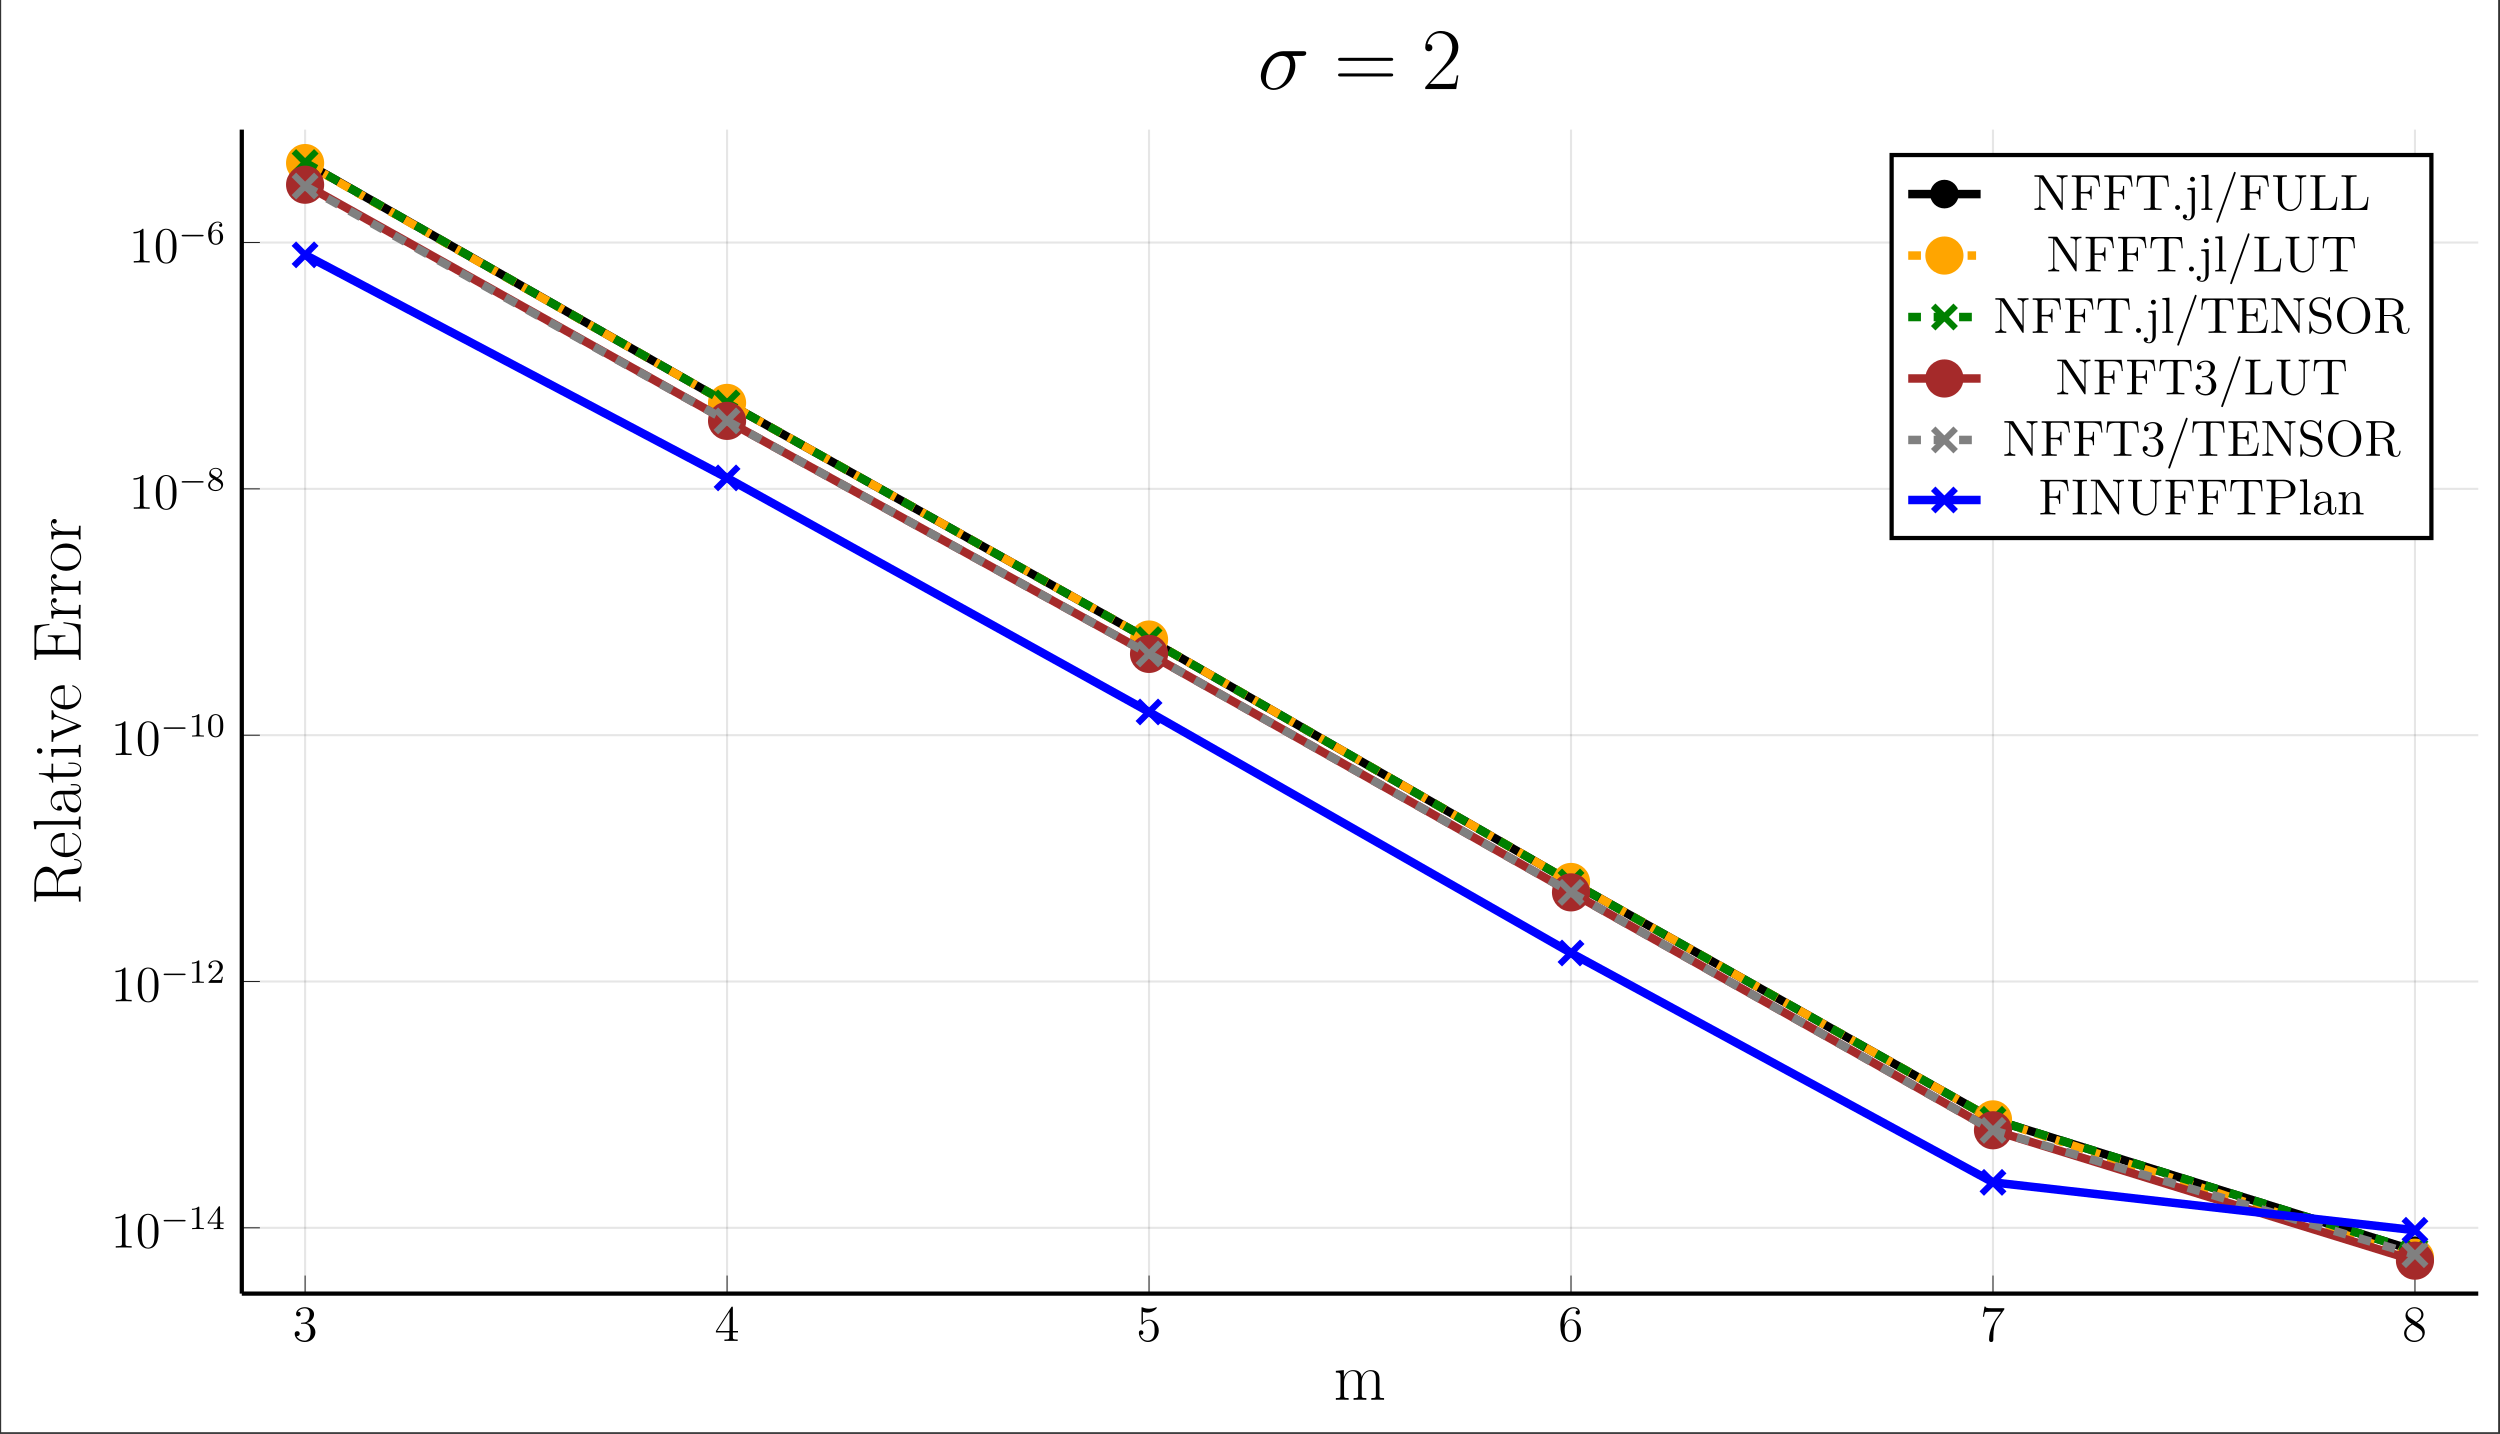 <?xml version="1.0" encoding="UTF-8"?>
<svg xmlns="http://www.w3.org/2000/svg" xmlns:xlink="http://www.w3.org/1999/xlink" width="586.841pt" height="336.593pt" viewBox="0 0 586.841 336.593" version="1.2">
<rect x="0" y="0" width="586.841" height="336.593" fill="#333333" stroke="none"/>
<defs>
<g>
<symbol overflow="visible" id="glyph-1644184903413266-0-0">
<path style="stroke:none;" d=""/>
</symbol>
<symbol overflow="visible" id="glyph-1644184903413266-0-1">
<path style="stroke:none;" d="M 2.203 -4.281 C 2 -4.281 1.953 -4.266 1.953 -4.156 C 1.953 -4.031 2 -4.031 2.219 -4.031 L 2.766 -4.031 C 3.781 -4.031 4.234 -3.203 4.234 -2.047 C 4.234 -0.484 3.422 -0.078 2.844 -0.078 C 2.266 -0.078 1.297 -0.344 0.938 -1.141 C 1.328 -1.078 1.672 -1.297 1.672 -1.719 C 1.672 -2.062 1.422 -2.297 1.094 -2.297 C 0.797 -2.297 0.484 -2.141 0.484 -1.688 C 0.484 -0.625 1.547 0.25 2.875 0.25 C 4.297 0.25 5.344 -0.828 5.344 -2.047 C 5.344 -3.141 4.469 -4 3.312 -4.203 C 4.359 -4.5 5.031 -5.375 5.031 -6.297 C 5.031 -7.25 4.047 -7.938 2.891 -7.938 C 1.688 -7.938 0.812 -7.203 0.812 -6.344 C 0.812 -5.859 1.188 -5.766 1.359 -5.766 C 1.609 -5.766 1.891 -5.938 1.891 -6.297 C 1.891 -6.688 1.609 -6.859 1.344 -6.859 C 1.281 -6.859 1.25 -6.859 1.219 -6.844 C 1.672 -7.656 2.797 -7.656 2.859 -7.656 C 3.25 -7.656 4.016 -7.469 4.016 -6.297 C 4.016 -6.078 3.984 -5.406 3.641 -4.891 C 3.281 -4.375 2.875 -4.328 2.547 -4.328 Z M 2.203 -4.281 "/>
</symbol>
<symbol overflow="visible" id="glyph-1644184903413266-0-2">
<path style="stroke:none;" d="M 4.312 -7.766 C 4.312 -8 4.312 -8.062 4.141 -8.062 C 4.047 -8.062 4.016 -8.062 3.922 -7.922 L 0.328 -2.344 L 0.328 -2 L 3.469 -2 L 3.469 -0.906 C 3.469 -0.469 3.438 -0.344 2.562 -0.344 L 2.328 -0.344 L 2.328 0 C 2.609 -0.031 3.547 -0.031 3.875 -0.031 C 4.219 -0.031 5.172 -0.031 5.438 0 L 5.438 -0.344 L 5.203 -0.344 C 4.344 -0.344 4.312 -0.469 4.312 -0.906 L 4.312 -2 L 5.516 -2 L 5.516 -2.344 L 4.312 -2.344 Z M 3.516 -6.844 L 3.516 -2.344 L 0.625 -2.344 Z M 3.516 -6.844 "/>
</symbol>
<symbol overflow="visible" id="glyph-1644184903413266-0-3">
<path style="stroke:none;" d="M 1.531 -6.844 C 2.047 -6.672 2.453 -6.656 2.594 -6.656 C 3.938 -6.656 4.797 -7.656 4.797 -7.812 C 4.797 -7.859 4.781 -7.922 4.703 -7.922 C 4.672 -7.922 4.656 -7.922 4.547 -7.875 C 3.875 -7.594 3.312 -7.562 3 -7.562 C 2.203 -7.562 1.641 -7.797 1.422 -7.891 C 1.344 -7.922 1.312 -7.922 1.297 -7.922 C 1.203 -7.922 1.203 -7.859 1.203 -7.656 L 1.203 -4.125 C 1.203 -3.906 1.203 -3.828 1.344 -3.828 C 1.406 -3.828 1.422 -3.844 1.547 -3.984 C 1.875 -4.484 2.438 -4.766 3.031 -4.766 C 3.672 -4.766 3.969 -4.172 4.078 -3.969 C 4.281 -3.516 4.281 -2.922 4.281 -2.469 C 4.281 -2.016 4.281 -1.344 3.953 -0.797 C 3.688 -0.375 3.219 -0.078 2.703 -0.078 C 1.906 -0.078 1.141 -0.609 0.922 -1.484 C 0.984 -1.453 1.047 -1.438 1.109 -1.438 C 1.312 -1.438 1.641 -1.562 1.641 -1.969 C 1.641 -2.297 1.406 -2.5 1.109 -2.5 C 0.891 -2.5 0.578 -2.391 0.578 -1.922 C 0.578 -0.906 1.391 0.25 2.719 0.25 C 4.078 0.25 5.25 -0.891 5.25 -2.406 C 5.25 -3.812 4.297 -5 3.047 -5 C 2.359 -5 1.844 -4.703 1.531 -4.375 Z M 1.531 -6.844 "/>
</symbol>
<symbol overflow="visible" id="glyph-1644184903413266-0-4">
<path style="stroke:none;" d="M 1.469 -4.156 C 1.469 -7.172 2.938 -7.656 3.578 -7.656 C 4.016 -7.656 4.438 -7.516 4.672 -7.156 C 4.531 -7.156 4.078 -7.156 4.078 -6.672 C 4.078 -6.406 4.25 -6.188 4.562 -6.188 C 4.859 -6.188 5.062 -6.359 5.062 -6.703 C 5.062 -7.328 4.609 -7.938 3.562 -7.938 C 2.062 -7.938 0.484 -6.406 0.484 -3.766 C 0.484 -0.484 1.922 0.25 2.938 0.25 C 4.234 0.25 5.344 -0.891 5.344 -2.438 C 5.344 -4.016 4.234 -5.078 3.047 -5.078 C 1.984 -5.078 1.594 -4.172 1.469 -3.828 Z M 2.938 -0.078 C 2.188 -0.078 1.828 -0.734 1.719 -0.984 C 1.609 -1.297 1.5 -1.891 1.5 -2.719 C 1.5 -3.672 1.922 -4.844 3 -4.844 C 3.656 -4.844 4 -4.406 4.172 -4 C 4.375 -3.562 4.375 -2.953 4.375 -2.453 C 4.375 -1.844 4.375 -1.297 4.141 -0.844 C 3.844 -0.281 3.422 -0.078 2.938 -0.078 Z M 2.938 -0.078 "/>
</symbol>
<symbol overflow="visible" id="glyph-1644184903413266-0-5">
<path style="stroke:none;" d="M 5.672 -7.406 L 5.672 -7.688 L 2.797 -7.688 C 1.344 -7.688 1.328 -7.844 1.281 -8.062 L 1.016 -8.062 L 0.641 -5.688 L 0.906 -5.688 C 0.938 -5.891 1.047 -6.641 1.203 -6.766 C 1.297 -6.844 2.203 -6.844 2.359 -6.844 L 4.891 -6.844 L 3.625 -5.031 C 3.312 -4.562 2.094 -2.609 2.094 -0.359 C 2.094 -0.234 2.094 0.25 2.594 0.25 C 3.094 0.25 3.094 -0.219 3.094 -0.375 L 3.094 -0.969 C 3.094 -2.75 3.375 -4.125 3.938 -4.938 Z M 5.672 -7.406 "/>
</symbol>
<symbol overflow="visible" id="glyph-1644184903413266-0-6">
<path style="stroke:none;" d="M 3.562 -4.312 C 4.156 -4.625 5.031 -5.188 5.031 -6.188 C 5.031 -7.219 4.016 -7.938 2.922 -7.938 C 1.75 -7.938 0.812 -7.062 0.812 -5.984 C 0.812 -5.578 0.938 -5.172 1.266 -4.766 C 1.391 -4.609 1.406 -4.594 2.25 -4.016 C 1.094 -3.469 0.484 -2.672 0.484 -1.797 C 0.484 -0.531 1.688 0.25 2.906 0.25 C 4.234 0.25 5.344 -0.734 5.344 -1.984 C 5.344 -3.203 4.484 -3.734 3.562 -4.312 Z M 1.938 -5.391 C 1.781 -5.484 1.297 -5.797 1.297 -6.391 C 1.297 -7.156 2.109 -7.656 2.906 -7.656 C 3.766 -7.656 4.531 -7.031 4.531 -6.172 C 4.531 -5.438 4.016 -4.859 3.312 -4.484 Z M 2.5 -3.844 L 3.938 -2.906 C 4.25 -2.703 4.797 -2.328 4.797 -1.594 C 4.797 -0.688 3.875 -0.078 2.922 -0.078 C 1.906 -0.078 1.031 -0.812 1.031 -1.797 C 1.031 -2.734 1.719 -3.484 2.5 -3.844 Z M 2.5 -3.844 "/>
</symbol>
<symbol overflow="visible" id="glyph-1644184903413266-0-7">
<path style="stroke:none;" d="M 3.438 -7.656 C 3.438 -7.922 3.438 -7.938 3.203 -7.938 C 2.906 -7.609 2.312 -7.172 1.094 -7.172 L 1.094 -6.828 C 1.359 -6.828 1.953 -6.828 2.609 -7.141 L 2.609 -0.922 C 2.609 -0.484 2.578 -0.344 1.531 -0.344 L 1.156 -0.344 L 1.156 0 C 1.484 -0.031 2.641 -0.031 3.031 -0.031 C 3.422 -0.031 4.578 -0.031 4.891 0 L 4.891 -0.344 L 4.531 -0.344 C 3.469 -0.344 3.438 -0.484 3.438 -0.922 Z M 3.438 -7.656 "/>
</symbol>
<symbol overflow="visible" id="glyph-1644184903413266-0-8">
<path style="stroke:none;" d="M 5.344 -3.812 C 5.344 -4.812 5.281 -5.781 4.859 -6.688 C 4.375 -7.672 3.516 -7.938 2.922 -7.938 C 2.234 -7.938 1.391 -7.594 0.938 -6.594 C 0.609 -5.844 0.484 -5.109 0.484 -3.812 C 0.484 -2.656 0.578 -1.797 1 -0.938 C 1.469 -0.031 2.297 0.25 2.906 0.25 C 3.953 0.25 4.547 -0.375 4.891 -1.062 C 5.328 -1.953 5.344 -3.125 5.344 -3.812 Z M 2.906 0.016 C 2.531 0.016 1.75 -0.203 1.531 -1.5 C 1.391 -2.219 1.391 -3.125 1.391 -3.969 C 1.391 -4.938 1.391 -5.828 1.594 -6.531 C 1.797 -7.328 2.406 -7.703 2.906 -7.703 C 3.359 -7.703 4.062 -7.422 4.281 -6.406 C 4.438 -5.719 4.438 -4.781 4.438 -3.969 C 4.438 -3.156 4.438 -2.25 4.312 -1.531 C 4.078 -0.219 3.328 0.016 2.906 0.016 Z M 2.906 0.016 "/>
</symbol>
<symbol overflow="visible" id="glyph-1644184903413266-1-0">
<path style="stroke:none;" d=""/>
</symbol>
<symbol overflow="visible" id="glyph-1644184903413266-1-1">
<path style="stroke:none;" d="M 5.562 -1.812 C 5.688 -1.812 5.859 -1.812 5.859 -1.984 C 5.859 -2.172 5.688 -2.172 5.562 -2.172 L 1 -2.172 C 0.875 -2.172 0.703 -2.172 0.703 -1.984 C 0.703 -1.812 0.875 -1.812 1 -1.812 Z M 5.562 -1.812 "/>
</symbol>
<symbol overflow="visible" id="glyph-1644184903413266-2-0">
<path style="stroke:none;" d=""/>
</symbol>
<symbol overflow="visible" id="glyph-1644184903413266-2-1">
<path style="stroke:none;" d="M 2.5 -5.062 C 2.5 -5.281 2.484 -5.281 2.266 -5.281 C 1.938 -4.969 1.516 -4.781 0.766 -4.781 L 0.766 -4.516 C 0.984 -4.516 1.406 -4.516 1.875 -4.734 L 1.875 -0.656 C 1.875 -0.359 1.844 -0.266 1.094 -0.266 L 0.812 -0.266 L 0.812 0 C 1.141 -0.031 1.828 -0.031 2.172 -0.031 C 2.531 -0.031 3.234 -0.031 3.562 0 L 3.562 -0.266 L 3.281 -0.266 C 2.516 -0.266 2.5 -0.359 2.5 -0.656 Z M 2.5 -5.062 "/>
</symbol>
<symbol overflow="visible" id="glyph-1644184903413266-2-2">
<path style="stroke:none;" d="M 3.141 -5.141 C 3.141 -5.312 3.141 -5.375 2.969 -5.375 C 2.859 -5.375 2.859 -5.359 2.781 -5.25 L 0.234 -1.562 L 0.234 -1.297 L 2.484 -1.297 L 2.484 -0.641 C 2.484 -0.344 2.453 -0.266 1.844 -0.266 L 1.656 -0.266 L 1.656 0 C 2.344 -0.031 2.359 -0.031 2.812 -0.031 C 3.266 -0.031 3.281 -0.031 3.953 0 L 3.953 -0.266 L 3.766 -0.266 C 3.156 -0.266 3.141 -0.344 3.141 -0.641 L 3.141 -1.297 L 3.984 -1.297 L 3.984 -1.562 L 3.141 -1.562 Z M 2.531 -4.5 L 2.531 -1.562 L 0.516 -1.562 Z M 2.531 -4.5 "/>
</symbol>
<symbol overflow="visible" id="glyph-1644184903413266-2-3">
<path style="stroke:none;" d="M 2.25 -1.625 C 2.375 -1.734 2.703 -2 2.828 -2.109 C 3.328 -2.562 3.797 -3 3.797 -3.734 C 3.797 -4.672 3 -5.281 2 -5.281 C 1.047 -5.281 0.422 -4.562 0.422 -3.859 C 0.422 -3.469 0.734 -3.406 0.844 -3.406 C 1.016 -3.406 1.25 -3.531 1.25 -3.828 C 1.25 -4.25 0.859 -4.25 0.766 -4.25 C 1 -4.828 1.531 -5.031 1.922 -5.031 C 2.656 -5.031 3.031 -4.391 3.031 -3.734 C 3.031 -2.906 2.453 -2.297 1.516 -1.344 L 0.516 -0.297 C 0.422 -0.219 0.422 -0.203 0.422 0 L 3.562 0 L 3.797 -1.422 L 3.547 -1.422 C 3.516 -1.266 3.453 -0.859 3.359 -0.719 C 3.312 -0.656 2.719 -0.656 2.578 -0.656 L 1.172 -0.656 Z M 2.25 -1.625 "/>
</symbol>
<symbol overflow="visible" id="glyph-1644184903413266-2-4">
<path style="stroke:none;" d="M 3.891 -2.531 C 3.891 -3.391 3.797 -3.906 3.547 -4.406 C 3.188 -5.109 2.547 -5.281 2.109 -5.281 C 1.109 -5.281 0.734 -4.547 0.625 -4.312 C 0.344 -3.734 0.328 -2.953 0.328 -2.531 C 0.328 -2.016 0.344 -1.203 0.734 -0.578 C 1.094 0.016 1.688 0.172 2.109 0.172 C 2.484 0.172 3.172 0.047 3.578 -0.734 C 3.859 -1.312 3.891 -2.016 3.891 -2.531 Z M 2.109 -0.062 C 1.844 -0.062 1.281 -0.188 1.125 -1.016 C 1.031 -1.469 1.031 -2.219 1.031 -2.625 C 1.031 -3.188 1.031 -3.734 1.125 -4.172 C 1.281 -4.984 1.906 -5.062 2.109 -5.062 C 2.375 -5.062 2.922 -4.938 3.078 -4.203 C 3.188 -3.766 3.188 -3.172 3.188 -2.625 C 3.188 -2.156 3.188 -1.453 3.078 -1 C 2.922 -0.172 2.375 -0.062 2.109 -0.062 Z M 2.109 -0.062 "/>
</symbol>
<symbol overflow="visible" id="glyph-1644184903413266-2-5">
<path style="stroke:none;" d="M 2.641 -2.875 C 3.078 -3.078 3.625 -3.484 3.625 -4.109 C 3.625 -4.859 2.859 -5.281 2.109 -5.281 C 1.266 -5.281 0.594 -4.703 0.594 -3.953 C 0.594 -3.672 0.688 -3.391 0.891 -3.172 C 1.031 -3 1.062 -2.984 1.547 -2.672 C 0.562 -2.234 0.344 -1.656 0.344 -1.203 C 0.344 -0.328 1.234 0.172 2.094 0.172 C 3.078 0.172 3.859 -0.5 3.859 -1.344 C 3.859 -1.844 3.594 -2.172 3.469 -2.312 C 3.328 -2.438 3.328 -2.438 2.641 -2.875 Z M 1.406 -3.625 C 1.172 -3.75 0.984 -3.984 0.984 -4.266 C 0.984 -4.766 1.531 -5.078 2.094 -5.078 C 2.719 -5.078 3.234 -4.656 3.234 -4.109 C 3.234 -3.641 2.875 -3.25 2.406 -3.016 Z M 1.797 -2.531 C 1.828 -2.516 2.734 -1.953 2.875 -1.875 C 3 -1.797 3.406 -1.547 3.406 -1.062 C 3.406 -0.453 2.766 -0.078 2.109 -0.078 C 1.406 -0.078 0.797 -0.562 0.797 -1.203 C 0.797 -1.812 1.25 -2.281 1.797 -2.531 Z M 1.797 -2.531 "/>
</symbol>
<symbol overflow="visible" id="glyph-1644184903413266-2-6">
<path style="stroke:none;" d="M 1.094 -2.625 C 1.094 -3.297 1.156 -3.875 1.438 -4.359 C 1.672 -4.75 2.078 -5.078 2.578 -5.078 C 2.75 -5.078 3.109 -5.062 3.297 -4.781 C 2.938 -4.766 2.906 -4.5 2.906 -4.406 C 2.906 -4.172 3.078 -4.031 3.281 -4.031 C 3.422 -4.031 3.656 -4.125 3.656 -4.422 C 3.656 -4.906 3.297 -5.281 2.578 -5.281 C 1.469 -5.281 0.344 -4.234 0.344 -2.516 C 0.344 -0.359 1.359 0.172 2.125 0.172 C 2.5 0.172 2.922 0.062 3.281 -0.281 C 3.594 -0.594 3.859 -0.922 3.859 -1.609 C 3.859 -2.656 3.078 -3.391 2.188 -3.391 C 1.625 -3.391 1.281 -3.016 1.094 -2.625 Z M 2.125 -0.078 C 1.703 -0.078 1.438 -0.359 1.312 -0.594 C 1.141 -0.953 1.125 -1.484 1.125 -1.797 C 1.125 -2.578 1.547 -3.172 2.156 -3.172 C 2.562 -3.172 2.797 -2.953 2.953 -2.688 C 3.125 -2.391 3.125 -2.031 3.125 -1.625 C 3.125 -1.219 3.125 -0.859 2.953 -0.578 C 2.75 -0.219 2.469 -0.078 2.125 -0.078 Z M 2.125 -0.078 "/>
</symbol>
<symbol overflow="visible" id="glyph-1644184903413266-3-0">
<path style="stroke:none;" d=""/>
</symbol>
<symbol overflow="visible" id="glyph-1644184903413266-3-1">
<path style="stroke:none;" d="M 11.844 0 L 11.844 -0.406 C 10.828 -0.406 10.766 -0.484 10.766 -1.094 L 10.766 -4.844 C 10.766 -5.641 10.625 -6.969 8.719 -6.969 C 7.641 -6.969 6.891 -6.234 6.609 -5.375 L 6.594 -5.375 C 6.406 -6.688 5.469 -6.969 4.562 -6.969 C 3.312 -6.969 2.656 -6 2.422 -5.359 L 2.406 -5.359 L 2.406 -6.969 L 0.531 -6.797 L 0.531 -6.391 C 1.469 -6.391 1.609 -6.297 1.609 -5.531 L 1.609 -1.094 C 1.609 -0.5 1.547 -0.406 0.531 -0.406 L 0.531 0 C 0.906 -0.031 1.609 -0.031 2.016 -0.031 C 2.438 -0.031 3.156 -0.031 3.531 0 L 3.531 -0.406 C 2.516 -0.406 2.453 -0.484 2.453 -1.094 L 2.453 -4.156 C 2.453 -5.625 3.344 -6.719 4.453 -6.719 C 5.641 -6.719 5.766 -5.672 5.766 -4.906 L 5.766 -1.094 C 5.766 -0.5 5.703 -0.406 4.688 -0.406 L 4.688 0 C 5.062 -0.031 5.766 -0.031 6.172 -0.031 C 6.594 -0.031 7.312 -0.031 7.688 0 L 7.688 -0.406 C 6.672 -0.406 6.609 -0.484 6.609 -1.094 L 6.609 -4.156 C 6.609 -5.625 7.5 -6.719 8.609 -6.719 C 9.797 -6.719 9.922 -5.672 9.922 -4.906 L 9.922 -1.094 C 9.922 -0.5 9.859 -0.406 8.844 -0.406 L 8.844 0 C 9.219 -0.031 9.922 -0.031 10.328 -0.031 C 10.75 -0.031 11.469 -0.031 11.844 0 Z M 11.844 0 "/>
</symbol>
<symbol overflow="visible" id="glyph-1644184903413266-4-0">
<path style="stroke:none;" d=""/>
</symbol>
<symbol overflow="visible" id="glyph-1644184903413266-4-1">
<path style="stroke:none;" d="M -1.344 -10.859 C -1.438 -10.859 -1.547 -10.859 -1.547 -10.719 C -1.547 -10.594 -1.453 -10.578 -1.391 -10.578 C -0.344 -10.5 0 -10.031 0 -9.531 C 0 -8.656 -1 -8.562 -1.969 -8.469 C -2.312 -8.422 -2.547 -8.391 -2.891 -8.359 C -3.688 -8.266 -4.859 -8.141 -5.422 -6.234 C -5.734 -7.75 -6.75 -9.031 -8.031 -9.031 C -9.516 -9.031 -10.875 -7.344 -10.875 -5.109 L -10.875 -0.828 L -10.453 -0.828 C -10.453 -1.922 -10.453 -2.109 -9.75 -2.109 L -1.125 -2.109 C -0.406 -2.109 -0.406 -1.922 -0.406 -0.828 L 0 -0.828 C -0.031 -1.297 -0.031 -2.125 -0.031 -2.609 C -0.031 -3.109 -0.031 -3.938 0 -4.391 L -0.406 -4.391 C -0.406 -3.297 -0.406 -3.125 -1.125 -3.125 L -5.312 -3.125 L -5.312 -4.984 C -5.312 -5.891 -4.953 -6.406 -4.75 -6.625 C -4.125 -7.266 -3.688 -7.266 -2.609 -7.266 C -1.547 -7.266 -1 -7.266 -0.469 -7.734 C 0.188 -8.344 0.25 -9.156 0.25 -9.5 C 0.25 -10.688 -1.062 -10.859 -1.344 -10.859 Z M -8.031 -7.812 C -5.969 -7.812 -5.578 -6.125 -5.578 -4.938 L -5.578 -3.125 L -9.844 -3.125 C -10.375 -3.125 -10.453 -3.156 -10.453 -3.797 L -10.453 -4.953 C -10.453 -6.266 -10 -7.812 -8.031 -7.812 Z M -8.031 -7.812 "/>
</symbol>
<symbol overflow="visible" id="glyph-1644184903413266-4-2">
<path style="stroke:none;" d="M -4 -6.125 C -5.625 -6.125 -7.031 -5.266 -7.031 -3.453 C -7.031 -1.766 -5.422 -0.438 -3.469 -0.438 C -1.406 -0.438 0.125 -1.938 0.125 -3.625 C 0.125 -5.406 -1.562 -6.109 -1.891 -6.109 C -2 -6.109 -2 -5.984 -2 -5.984 C -2 -5.875 -1.969 -5.859 -1.781 -5.797 C -0.703 -5.438 -0.156 -4.562 -0.156 -3.734 C -0.156 -3.062 -0.547 -2.375 -1.234 -1.938 C -2.047 -1.453 -3 -1.453 -3.734 -1.453 L -3.734 -6.062 C -3.812 -6.125 -3.844 -6.125 -4 -6.125 Z M -3.984 -5.266 L -3.984 -1.469 C -6.266 -1.578 -6.781 -2.797 -6.781 -3.438 C -6.781 -4.516 -5.766 -5.25 -3.984 -5.266 Z M -3.984 -5.266 "/>
</symbol>
<symbol overflow="visible" id="glyph-1644184903413266-4-3">
<path style="stroke:none;" d="M 0 -3.516 L -0.406 -3.516 C -0.406 -2.5 -0.484 -2.438 -1.094 -2.438 L -11.047 -2.438 L -10.875 -0.547 L -10.453 -0.547 C -10.453 -1.484 -10.359 -1.625 -9.594 -1.625 L -1.094 -1.625 C -0.5 -1.625 -0.406 -1.562 -0.406 -0.547 L 0 -0.547 C -0.031 -0.922 -0.031 -1.625 -0.031 -2.016 C -0.031 -2.438 -0.031 -3.141 0 -3.516 Z M 0 -3.516 "/>
</symbol>
<symbol overflow="visible" id="glyph-1644184903413266-4-4">
<path style="stroke:none;" d="M -1.422 -7.156 L -2.312 -7.156 L -2.312 -6.859 L -1.406 -6.859 C -0.438 -6.859 -0.297 -6.438 -0.297 -6.219 C -0.297 -5.578 -1.125 -5.578 -1.828 -5.578 L -4.125 -5.578 C -5.172 -5.578 -5.734 -5.578 -6.359 -4.906 C -6.875 -4.312 -7.031 -3.625 -7.031 -3.094 C -7.031 -1.828 -6.047 -0.922 -5 -0.922 C -4.406 -0.922 -4.375 -1.406 -4.375 -1.5 C -4.375 -1.703 -4.5 -2.062 -4.953 -2.062 C -5.344 -2.062 -5.531 -1.766 -5.531 -1.5 C -5.531 -1.438 -5.516 -1.359 -5.5 -1.312 C -6.5 -1.641 -6.781 -2.5 -6.781 -3.062 C -6.781 -3.859 -6.078 -4.734 -4.75 -4.734 L -4.047 -4.734 C -4.016 -3.797 -3.891 -2.656 -3.406 -1.766 C -2.844 -0.766 -2.047 -0.484 -1.453 -0.484 C -0.219 -0.484 0.125 -1.906 0.125 -2.75 C 0.125 -3.625 -0.359 -4.438 -1.281 -4.797 C -0.578 -4.828 0.062 -5.266 0.062 -5.969 C 0.062 -6.312 -0.156 -7.156 -1.422 -7.156 Z M -2.219 -4.734 C -0.828 -4.734 -0.125 -3.734 -0.125 -2.859 C -0.125 -2.062 -0.719 -1.453 -1.453 -1.453 C -1.922 -1.453 -2.766 -1.656 -3.281 -2.578 C -3.703 -3.344 -3.781 -4.219 -3.812 -4.734 Z M -2.219 -4.734 "/>
</symbol>
<symbol overflow="visible" id="glyph-1644184903413266-4-5">
<path style="stroke:none;" d="M -1.969 -4.891 L -2.875 -4.891 L -2.875 -4.594 L -1.984 -4.594 C -0.891 -4.594 -0.156 -4.172 -0.156 -3.5 C -0.156 -3.047 -0.484 -2.406 -1.922 -2.406 L -6.438 -2.406 L -6.438 -4.641 L -6.844 -4.641 L -6.844 -2.406 L -9.797 -2.406 L -9.797 -2.125 C -8.156 -2.078 -6.719 -1.531 -6.688 -0.172 L -6.438 -0.172 L -6.438 -1.562 L -1.953 -1.562 C -1.656 -1.562 0.125 -1.562 0.125 -3.406 C 0.125 -4.344 -0.797 -4.891 -1.969 -4.891 Z M -1.969 -4.891 "/>
</symbol>
<symbol overflow="visible" id="glyph-1644184903413266-4-6">
<path style="stroke:none;" d="M 0 -3.406 L -0.406 -3.406 C -0.406 -2.469 -0.516 -2.438 -1.078 -2.438 L -6.969 -2.438 L -6.797 -0.609 L -6.391 -0.609 C -6.391 -1.5 -6.297 -1.625 -5.531 -1.625 L -1.094 -1.625 C -0.5 -1.625 -0.406 -1.562 -0.406 -0.547 L 0 -0.547 C -0.031 -0.922 -0.031 -1.609 -0.031 -2 C -0.031 -2.391 -0.031 -3.047 0 -3.406 Z M -9.609 -2.625 C -10 -2.625 -10.266 -2.328 -10.266 -1.984 C -10.266 -1.609 -9.969 -1.344 -9.609 -1.344 C -9.234 -1.344 -8.969 -1.641 -8.969 -1.969 C -8.969 -2.359 -9.266 -2.625 -9.609 -2.625 Z M -9.609 -2.625 "/>
</symbol>
<symbol overflow="visible" id="glyph-1644184903413266-4-7">
<path style="stroke:none;" d="M -6.438 -7.547 L -6.844 -7.547 L -6.812 -6.547 C -6.812 -6.203 -6.812 -5.688 -6.844 -5.359 L -6.438 -5.359 C -6.406 -5.766 -6.203 -5.984 -5.797 -5.984 C -5.656 -5.984 -5.625 -5.984 -5.391 -5.891 L -0.969 -4.141 L -5.75 -2.25 C -5.953 -2.156 -5.984 -2.156 -6.047 -2.156 C -6.438 -2.156 -6.438 -2.672 -6.438 -2.906 L -6.844 -2.906 C -6.812 -2.531 -6.812 -1.828 -6.812 -1.438 C -6.812 -1 -6.812 -0.516 -6.844 -0.156 L -6.438 -0.156 C -6.438 -0.766 -6.438 -1.094 -5.938 -1.297 L -0.141 -3.594 C 0.094 -3.688 0.125 -3.703 0.125 -3.859 C 0.125 -4 0.094 -4.016 -0.141 -4.109 L -5.406 -6.219 C -5.766 -6.375 -6.406 -6.625 -6.438 -7.547 Z M -6.438 -7.547 "/>
</symbol>
<symbol overflow="visible" id="glyph-1644184903413266-4-8">
<path style="stroke:none;" d="M -4.031 -9.672 L -4.031 -9.375 C -1.688 -9.031 -0.406 -8.828 -0.406 -6.016 L -0.406 -3.812 C -0.406 -3.172 -0.5 -3.141 -1.031 -3.141 L -5.422 -3.141 L -5.422 -4.641 C -5.422 -6.125 -4.891 -6.266 -3.562 -6.266 L -3.562 -6.562 L -7.703 -6.562 L -7.703 -6.266 C -6.391 -6.266 -5.844 -6.125 -5.844 -4.641 L -5.844 -3.141 L -9.812 -3.141 C -10.344 -3.141 -10.422 -3.172 -10.422 -3.812 L -10.422 -5.984 C -10.422 -8.453 -9.438 -8.734 -7.328 -8.969 L -7.328 -9.25 L -10.844 -8.875 L -10.844 -0.812 L -10.422 -0.812 C -10.422 -1.906 -10.422 -2.078 -9.719 -2.078 L -1.125 -2.078 C -0.406 -2.078 -0.406 -1.906 -0.406 -0.812 L 0 -0.812 L 0 -9.094 Z M -4.031 -9.672 "/>
</symbol>
<symbol overflow="visible" id="glyph-1644184903413266-4-9">
<path style="stroke:none;" d="M -6.141 -5.297 C -6.656 -5.297 -6.969 -4.797 -6.969 -4.25 C -6.969 -3.047 -5.797 -2.516 -5.234 -2.359 L -5.234 -2.344 L -6.969 -2.344 L -6.797 -0.5 L -6.391 -0.5 C -6.391 -1.438 -6.297 -1.578 -5.531 -1.578 L -1.094 -1.578 C -0.5 -1.578 -0.406 -1.516 -0.406 -0.5 L 0 -0.5 C -0.031 -0.875 -0.031 -1.609 -0.031 -2.016 C -0.031 -2.484 -0.031 -3.297 0 -3.719 L -0.406 -3.719 C -0.406 -2.578 -0.406 -2.391 -1.125 -2.391 L -3.75 -2.391 C -5.281 -2.391 -6.719 -3.047 -6.719 -4.234 C -6.719 -4.344 -6.703 -4.453 -6.656 -4.562 C -6.656 -4.562 -6.547 -4.219 -6.125 -4.219 C -5.75 -4.219 -5.594 -4.516 -5.594 -4.766 C -5.594 -4.953 -5.703 -5.297 -6.141 -5.297 Z M -6.141 -5.297 "/>
</symbol>
<symbol overflow="visible" id="glyph-1644184903413266-4-10">
<path style="stroke:none;" d="M -3.406 -6.859 C -5.438 -6.859 -7.031 -5.375 -7.031 -3.641 C -7.031 -1.906 -5.438 -0.438 -3.406 -0.438 C -1.406 -0.438 0.125 -1.906 0.125 -3.641 C 0.125 -5.375 -1.406 -6.859 -3.406 -6.859 Z M -3.531 -5.844 C -2.906 -5.844 -1.953 -5.812 -1.188 -5.375 C -0.469 -4.938 -0.156 -4.25 -0.156 -3.641 C -0.156 -2.891 -0.609 -2.266 -1.219 -1.891 C -1.938 -1.5 -2.828 -1.453 -3.531 -1.453 C -4.203 -1.453 -5.031 -1.484 -5.75 -1.891 C -6.266 -2.219 -6.781 -2.828 -6.781 -3.641 C -6.781 -4.359 -6.391 -4.969 -5.828 -5.344 C -5.078 -5.844 -4.031 -5.844 -3.531 -5.844 Z M -3.531 -5.844 "/>
</symbol>
<symbol overflow="visible" id="glyph-1644184903413266-5-0">
<path style="stroke:none;" d=""/>
</symbol>
<symbol overflow="visible" id="glyph-1644184903413266-5-1">
<path style="stroke:none;" d="M 10.484 -7.781 C 10.75 -7.781 11.438 -7.781 11.438 -8.438 C 11.438 -8.891 11.047 -8.891 10.672 -8.891 L 6.109 -8.891 C 3.016 -8.891 0.781 -5.453 0.781 -3.016 C 0.781 -1.266 1.922 0.203 3.781 0.203 C 6.219 0.203 8.875 -2.422 8.875 -5.516 C 8.875 -6.312 8.688 -7.094 8.188 -7.781 Z M 3.797 -0.203 C 2.75 -0.203 1.984 -1.016 1.984 -2.438 C 1.984 -3.672 2.719 -7.781 5.766 -7.781 C 6.641 -7.781 7.641 -7.344 7.641 -5.766 C 7.641 -5.031 7.312 -3.297 6.578 -2.109 C 5.844 -0.891 4.734 -0.203 3.797 -0.203 Z M 3.797 -0.203 "/>
</symbol>
<symbol overflow="visible" id="glyph-1644184903413266-6-0">
<path style="stroke:none;" d=""/>
</symbol>
<symbol overflow="visible" id="glyph-1644184903413266-6-1">
<path style="stroke:none;" d="M 13.266 -6.625 C 13.578 -6.625 13.891 -6.625 13.891 -6.969 C 13.891 -7.344 13.547 -7.344 13.188 -7.344 L 1.656 -7.344 C 1.297 -7.344 0.953 -7.344 0.953 -6.969 C 0.953 -6.625 1.266 -6.625 1.562 -6.625 Z M 13.188 -2.953 C 13.547 -2.953 13.891 -2.953 13.891 -3.328 C 13.891 -3.672 13.578 -3.672 13.266 -3.672 L 1.562 -3.672 C 1.266 -3.672 0.953 -3.672 0.953 -3.328 C 0.953 -2.953 1.297 -2.953 1.656 -2.953 Z M 13.188 -2.953 "/>
</symbol>
<symbol overflow="visible" id="glyph-1644184903413266-6-2">
<path style="stroke:none;" d="M 8.609 -3.203 L 8.234 -3.203 C 8.031 -1.734 7.859 -1.484 7.781 -1.359 C 7.672 -1.203 6.188 -1.203 5.906 -1.203 L 1.938 -1.203 C 2.688 -2 4.125 -3.469 5.875 -5.156 C 7.141 -6.359 8.609 -7.766 8.609 -9.797 C 8.609 -12.234 6.672 -13.641 4.5 -13.641 C 2.234 -13.641 0.844 -11.641 0.844 -9.781 C 0.844 -8.984 1.438 -8.875 1.688 -8.875 C 1.906 -8.875 2.516 -9 2.516 -9.719 C 2.516 -10.359 1.984 -10.547 1.688 -10.547 C 1.562 -10.547 1.438 -10.531 1.359 -10.484 C 1.75 -12.234 2.953 -13.109 4.203 -13.109 C 6 -13.109 7.188 -11.688 7.188 -9.797 C 7.188 -8.016 6.125 -6.453 4.953 -5.125 L 0.844 -0.469 L 0.844 0 L 8.109 0 Z M 8.609 -3.203 "/>
</symbol>
<symbol overflow="visible" id="glyph-1644184903413266-7-0">
<path style="stroke:none;" d=""/>
</symbol>
<symbol overflow="visible" id="glyph-1644184903413266-7-1">
<path style="stroke:none;" d="M 8.266 -7.812 L 8.266 -8.156 C 7.953 -8.125 7.312 -8.125 6.984 -8.125 C 6.656 -8.125 6.016 -8.125 5.703 -8.156 L 5.703 -7.812 C 6.844 -7.812 6.844 -7.25 6.844 -6.906 L 6.844 -1.688 L 2.703 -7.984 C 2.594 -8.141 2.578 -8.156 2.312 -8.156 L 0.484 -8.156 L 0.484 -7.812 C 1 -7.812 1.297 -7.812 1.625 -7.719 L 1.625 -1.25 C 1.625 -0.906 1.625 -0.344 0.484 -0.344 L 0.484 0 C 0.797 -0.031 1.438 -0.031 1.766 -0.031 C 2.094 -0.031 2.734 -0.031 3.047 0 L 3.047 -0.344 C 1.906 -0.344 1.906 -0.906 1.906 -1.25 L 1.906 -7.531 C 2 -7.438 2 -7.406 2.109 -7.266 L 6.766 -0.172 C 6.891 -0.016 6.906 0 6.984 0 C 7.094 0 7.109 -0.047 7.125 -0.078 L 7.125 -6.906 C 7.125 -7.25 7.125 -7.812 8.266 -7.812 Z M 8.266 -7.812 "/>
</symbol>
<symbol overflow="visible" id="glyph-1644184903413266-7-2">
<path style="stroke:none;" d="M 7.125 -5.469 L 6.812 -8.125 L 0.484 -8.125 L 0.484 -7.781 L 0.734 -7.781 C 1.594 -7.781 1.625 -7.656 1.625 -7.219 L 1.625 -0.906 C 1.625 -0.469 1.594 -0.344 0.734 -0.344 L 0.484 -0.344 L 0.484 0 C 0.781 -0.031 1.844 -0.031 2.203 -0.031 C 2.609 -0.031 3.672 -0.031 4.016 0 L 4.016 -0.344 L 3.656 -0.344 C 2.609 -0.344 2.594 -0.484 2.594 -0.922 L 2.594 -3.891 L 3.641 -3.891 C 4.766 -3.891 4.875 -3.5 4.875 -2.5 L 5.141 -2.5 L 5.141 -5.641 L 4.875 -5.641 C 4.875 -4.625 4.766 -4.234 3.641 -4.234 L 2.594 -4.234 L 2.594 -7.312 C 2.594 -7.703 2.609 -7.781 3.141 -7.781 L 4.625 -7.781 C 6.344 -7.781 6.703 -7.156 6.859 -5.469 Z M 7.125 -5.469 "/>
</symbol>
<symbol overflow="visible" id="glyph-1644184903413266-7-3">
<path style="stroke:none;" d="M 8.016 -5.438 L 7.797 -8.094 L 0.625 -8.094 L 0.422 -5.438 L 0.688 -5.438 C 0.844 -7.312 0.953 -7.75 2.844 -7.75 C 3.062 -7.75 3.391 -7.75 3.484 -7.719 C 3.719 -7.688 3.734 -7.547 3.734 -7.266 L 3.734 -0.922 C 3.734 -0.516 3.734 -0.344 2.562 -0.344 L 2.141 -0.344 L 2.141 0 C 2.516 -0.031 3.75 -0.031 4.219 -0.031 C 4.672 -0.031 5.922 -0.031 6.297 0 L 6.297 -0.344 L 5.875 -0.344 C 4.703 -0.344 4.703 -0.516 4.703 -0.922 L 4.703 -7.266 C 4.703 -7.562 4.734 -7.672 4.922 -7.719 C 5.016 -7.75 5.359 -7.75 5.594 -7.75 C 7.469 -7.75 7.578 -7.312 7.75 -5.438 Z M 8.016 -5.438 "/>
</symbol>
<symbol overflow="visible" id="glyph-1644184903413266-7-4">
<path style="stroke:none;" d="M 2.203 -0.578 C 2.203 -0.906 1.922 -1.156 1.625 -1.156 C 1.281 -1.156 1.031 -0.891 1.031 -0.578 C 1.031 -0.234 1.344 0 1.609 0 C 1.938 0 2.203 -0.25 2.203 -0.578 Z M 2.203 -0.578 "/>
</symbol>
<symbol overflow="visible" id="glyph-1644184903413266-7-5">
<path style="stroke:none;" d="M 2.422 0.609 L 2.422 -5.266 L 0.672 -5.141 L 0.672 -4.781 C 1.562 -4.781 1.672 -4.703 1.672 -4.125 L 1.672 0.656 C 1.672 1.312 1.547 2.203 0.844 2.203 C 0.844 2.203 0.453 2.203 0.172 2.031 C 0.484 1.969 0.578 1.75 0.578 1.547 C 0.578 1.266 0.375 1.047 0.094 1.047 C -0.203 1.047 -0.406 1.266 -0.406 1.547 C -0.406 2.125 0.234 2.438 0.859 2.438 C 1.719 2.438 2.422 1.688 2.422 0.609 Z M 2.438 -7.203 C 2.438 -7.562 2.156 -7.797 1.859 -7.797 C 1.531 -7.797 1.281 -7.531 1.281 -7.203 C 1.281 -6.906 1.547 -6.641 1.844 -6.641 C 2.203 -6.641 2.438 -6.922 2.438 -7.203 Z M 2.438 -7.203 "/>
</symbol>
<symbol overflow="visible" id="glyph-1644184903413266-7-6">
<path style="stroke:none;" d="M 2.953 0 L 2.953 -0.344 C 2.203 -0.344 2.047 -0.344 2.047 -0.891 L 2.047 -8.281 L 0.391 -8.156 L 0.391 -7.812 C 1.203 -7.812 1.297 -7.719 1.297 -7.141 L 1.297 -0.891 C 1.297 -0.344 1.172 -0.344 0.391 -0.344 L 0.391 0 C 0.734 -0.031 1.312 -0.031 1.672 -0.031 C 2.031 -0.031 2.625 -0.031 2.953 0 Z M 2.953 0 "/>
</symbol>
<symbol overflow="visible" id="glyph-1644184903413266-7-7">
<path style="stroke:none;" d="M 5.188 -8.719 C 5.188 -8.875 5.078 -8.953 4.984 -8.953 C 4.828 -8.953 4.781 -8.844 4.734 -8.688 L 0.703 2.547 C 0.641 2.703 0.641 2.75 0.641 2.75 C 0.641 2.891 0.734 2.984 0.875 2.984 C 1.031 2.984 1.062 2.859 1.109 2.734 L 5.141 -8.531 C 5.188 -8.672 5.188 -8.719 5.188 -8.719 Z M 5.188 -8.719 "/>
</symbol>
<symbol overflow="visible" id="glyph-1644184903413266-7-8">
<path style="stroke:none;" d="M 8.266 -7.812 L 8.266 -8.156 C 7.953 -8.125 7.312 -8.125 6.969 -8.125 C 6.625 -8.125 5.984 -8.125 5.672 -8.156 L 5.672 -7.812 C 6.797 -7.812 6.797 -7.25 6.797 -6.922 L 6.797 -2.75 C 6.797 -1.078 5.672 -0.094 4.547 -0.094 C 3.828 -0.094 2.594 -0.578 2.594 -2.656 L 2.594 -7.25 C 2.594 -7.688 2.625 -7.812 3.484 -7.812 L 3.719 -7.812 L 3.719 -8.156 C 3.438 -8.125 2.453 -8.125 2.109 -8.125 C 1.75 -8.125 0.781 -8.125 0.484 -8.156 L 0.484 -7.812 L 0.734 -7.812 C 1.594 -7.812 1.625 -7.688 1.625 -7.25 L 1.625 -2.734 C 1.625 -1 3.016 0.25 4.531 0.25 C 6.188 0.25 7.125 -1.375 7.125 -2.562 L 7.125 -7.078 C 7.125 -7.812 8.047 -7.812 8.266 -7.812 Z M 8.266 -7.812 "/>
</symbol>
<symbol overflow="visible" id="glyph-1644184903413266-7-9">
<path style="stroke:none;" d="M 6.797 -3.062 L 6.547 -3.062 C 6.422 -1.859 6.266 -0.344 4.172 -0.344 L 3.141 -0.344 C 2.609 -0.344 2.594 -0.438 2.594 -0.828 L 2.594 -7.234 C 2.594 -7.656 2.609 -7.812 3.656 -7.812 L 4.016 -7.812 L 4.016 -8.156 C 3.672 -8.125 2.609 -8.125 2.203 -8.125 C 1.844 -8.125 0.781 -8.125 0.484 -8.156 L 0.484 -7.812 L 0.734 -7.812 C 1.594 -7.812 1.625 -7.688 1.625 -7.25 L 1.625 -0.906 C 1.625 -0.469 1.594 -0.344 0.734 -0.344 L 0.484 -0.344 L 0.484 0 L 6.5 0 Z M 6.797 -3.062 "/>
</symbol>
<symbol overflow="visible" id="glyph-1644184903413266-7-10">
<path style="stroke:none;" d="M 7.609 -3.062 L 7.359 -3.062 C 7.062 -1.188 6.781 -0.344 4.766 -0.344 L 3.141 -0.344 C 2.609 -0.344 2.594 -0.438 2.594 -0.828 L 2.594 -4.047 L 3.672 -4.047 C 4.828 -4.047 4.953 -3.672 4.953 -2.656 L 5.219 -2.656 L 5.219 -5.797 L 4.953 -5.797 C 4.953 -4.766 4.828 -4.391 3.672 -4.391 L 2.594 -4.391 L 2.594 -7.312 C 2.594 -7.703 2.609 -7.781 3.141 -7.781 L 4.734 -7.781 C 6.484 -7.781 6.859 -7.188 7.031 -5.469 L 7.297 -5.469 L 6.984 -8.125 L 0.484 -8.125 L 0.484 -7.781 L 0.734 -7.781 C 1.594 -7.781 1.625 -7.656 1.625 -7.219 L 1.625 -0.906 C 1.625 -0.469 1.594 -0.344 0.734 -0.344 L 0.484 -0.344 L 0.484 0 L 7.141 0 Z M 7.609 -3.062 "/>
</symbol>
<symbol overflow="visible" id="glyph-1644184903413266-7-11">
<path style="stroke:none;" d="M 5.844 -2.203 C 5.844 -2.922 5.562 -3.469 5.234 -3.859 C 4.797 -4.391 4.266 -4.531 3.797 -4.641 L 2.484 -4.984 C 1.875 -5.141 1.344 -5.734 1.344 -6.5 C 1.344 -7.328 2 -8.078 2.938 -8.078 C 4.891 -8.078 5.156 -6.141 5.234 -5.641 C 5.25 -5.484 5.25 -5.438 5.375 -5.438 C 5.5 -5.438 5.5 -5.5 5.5 -5.719 L 5.5 -8.125 C 5.5 -8.344 5.5 -8.406 5.391 -8.406 C 5.344 -8.406 5.297 -8.406 5.219 -8.25 L 4.828 -7.516 C 4.25 -8.266 3.469 -8.406 2.938 -8.406 C 1.609 -8.406 0.641 -7.344 0.641 -6.125 C 0.641 -5.547 0.844 -5.031 1.297 -4.547 C 1.703 -4.078 2.125 -3.969 2.969 -3.766 C 3.391 -3.672 4.047 -3.5 4.219 -3.422 C 4.781 -3.156 5.141 -2.5 5.141 -1.844 C 5.141 -0.938 4.516 -0.094 3.516 -0.094 C 2.984 -0.094 2.25 -0.234 1.656 -0.734 C 0.969 -1.359 0.922 -2.219 0.906 -2.609 C 0.891 -2.703 0.781 -2.703 0.781 -2.703 C 0.641 -2.703 0.641 -2.656 0.641 -2.438 L 0.641 -0.031 C 0.641 0.188 0.641 0.25 0.766 0.25 C 0.828 0.25 0.844 0.234 0.938 0.078 L 1.328 -0.625 C 1.75 -0.156 2.5 0.25 3.531 0.25 C 4.875 0.25 5.844 -0.891 5.844 -2.203 Z M 5.844 -2.203 "/>
</symbol>
<symbol overflow="visible" id="glyph-1644184903413266-7-12">
<path style="stroke:none;" d="M 8.438 -4.047 C 8.438 -6.516 6.625 -8.406 4.547 -8.406 C 2.422 -8.406 0.641 -6.5 0.641 -4.047 C 0.641 -1.625 2.453 0.25 4.531 0.25 C 6.672 0.25 8.438 -1.641 8.438 -4.047 Z M 7.328 -4.219 C 7.328 -1.125 5.703 -0.031 4.547 -0.031 C 3.328 -0.031 1.75 -1.172 1.75 -4.219 C 1.75 -7.156 3.422 -8.141 4.531 -8.141 C 5.719 -8.141 7.328 -7.109 7.328 -4.219 Z M 7.328 -4.219 "/>
</symbol>
<symbol overflow="visible" id="glyph-1644184903413266-7-13">
<path style="stroke:none;" d="M 8.562 -1.031 C 8.562 -1.109 8.562 -1.219 8.422 -1.219 C 8.312 -1.219 8.312 -1.141 8.297 -1.031 C 8.234 -0.312 7.891 0.016 7.516 0.016 C 6.953 0.016 6.844 -0.547 6.75 -1.188 L 6.625 -2.078 C 6.547 -2.672 6.5 -3.062 6.141 -3.422 C 6 -3.562 5.688 -3.875 5.031 -4.062 C 6.219 -4.328 7.141 -5.078 7.141 -6 C 7.141 -7.156 5.797 -8.156 4.078 -8.156 L 0.5 -8.156 L 0.5 -7.812 L 0.734 -7.812 C 1.594 -7.812 1.641 -7.688 1.641 -7.25 L 1.641 -0.906 C 1.641 -0.469 1.594 -0.344 0.734 -0.344 L 0.5 -0.344 L 0.5 0 C 0.781 -0.031 1.75 -0.031 2.094 -0.031 C 2.453 -0.031 3.438 -0.031 3.719 0 L 3.719 -0.344 L 3.469 -0.344 C 2.609 -0.344 2.578 -0.469 2.578 -0.906 L 2.578 -3.969 L 3.969 -3.969 C 4.422 -3.969 4.875 -3.828 5.188 -3.5 C 5.594 -3.047 5.594 -2.797 5.594 -1.969 C 5.594 -1.031 5.594 -0.719 6.125 -0.203 C 6.297 -0.031 6.797 0.25 7.469 0.25 C 8.406 0.25 8.562 -0.781 8.562 -1.031 Z M 6.031 -6 C 6.031 -4.969 5.469 -4.203 3.922 -4.203 L 2.578 -4.203 L 2.578 -7.328 C 2.578 -7.609 2.578 -7.75 2.828 -7.797 C 2.938 -7.812 3.297 -7.812 3.531 -7.812 C 4.5 -7.812 6.031 -7.812 6.031 -6 Z M 6.031 -6 "/>
</symbol>
<symbol overflow="visible" id="glyph-1644184903413266-7-14">
<path style="stroke:none;" d="M 5.344 -2.047 C 5.344 -3.141 4.469 -4 3.312 -4.203 C 4.359 -4.5 5.031 -5.375 5.031 -6.297 C 5.031 -7.25 4.047 -7.938 2.891 -7.938 C 1.688 -7.938 0.812 -7.203 0.812 -6.344 C 0.812 -5.859 1.188 -5.766 1.359 -5.766 C 1.609 -5.766 1.891 -5.938 1.891 -6.297 C 1.891 -6.688 1.609 -6.859 1.344 -6.859 C 1.281 -6.859 1.25 -6.859 1.219 -6.844 C 1.672 -7.656 2.797 -7.656 2.859 -7.656 C 3.25 -7.656 4.016 -7.469 4.016 -6.297 C 4.016 -6.078 3.984 -5.406 3.641 -4.891 C 3.281 -4.375 2.875 -4.328 2.547 -4.328 L 2.203 -4.281 C 2 -4.281 1.953 -4.266 1.953 -4.156 C 1.953 -4.031 2 -4.031 2.219 -4.031 L 2.766 -4.031 C 3.781 -4.031 4.234 -3.203 4.234 -2.047 C 4.234 -0.484 3.422 -0.078 2.844 -0.078 C 2.266 -0.078 1.297 -0.344 0.938 -1.141 C 1.328 -1.078 1.672 -1.297 1.672 -1.719 C 1.672 -2.062 1.422 -2.297 1.094 -2.297 C 0.797 -2.297 0.484 -2.141 0.484 -1.688 C 0.484 -0.625 1.547 0.25 2.875 0.25 C 4.297 0.25 5.344 -0.828 5.344 -2.047 Z M 5.344 -2.047 "/>
</symbol>
<symbol overflow="visible" id="glyph-1644184903413266-7-15">
<path style="stroke:none;" d="M 3.781 0 L 3.781 -0.344 L 3.516 -0.344 C 2.625 -0.344 2.594 -0.469 2.594 -0.906 L 2.594 -7.25 C 2.594 -7.688 2.625 -7.812 3.516 -7.812 L 3.781 -7.812 L 3.781 -8.156 C 3.5 -8.125 2.469 -8.125 2.109 -8.125 C 1.75 -8.125 0.719 -8.125 0.438 -8.156 L 0.438 -7.812 L 0.688 -7.812 C 1.594 -7.812 1.625 -7.688 1.625 -7.25 L 1.625 -0.906 C 1.625 -0.469 1.594 -0.344 0.688 -0.344 L 0.438 -0.344 L 0.438 0 C 0.719 -0.031 1.75 -0.031 2.094 -0.031 C 2.453 -0.031 3.5 -0.031 3.781 0 Z M 3.781 0 "/>
</symbol>
<symbol overflow="visible" id="glyph-1644184903413266-7-16">
<path style="stroke:none;" d="M 7.297 -5.938 C 7.297 -7.109 6.141 -8.156 4.531 -8.156 L 0.5 -8.156 L 0.5 -7.812 L 0.734 -7.812 C 1.594 -7.812 1.641 -7.688 1.641 -7.25 L 1.641 -0.906 C 1.641 -0.469 1.594 -0.344 0.734 -0.344 L 0.5 -0.344 L 0.5 0 C 0.781 -0.031 1.766 -0.031 2.109 -0.031 C 2.469 -0.031 3.453 -0.031 3.734 0 L 3.734 -0.344 L 3.5 -0.344 C 2.641 -0.344 2.609 -0.469 2.609 -0.906 L 2.609 -3.797 L 4.625 -3.797 C 6.016 -3.797 7.297 -4.734 7.297 -5.938 Z M 6.188 -5.938 C 6.188 -5.438 6.188 -4.078 4.234 -4.078 L 2.578 -4.078 L 2.578 -7.328 C 2.578 -7.719 2.609 -7.812 3.125 -7.812 L 4.25 -7.812 C 6.188 -7.812 6.188 -6.453 6.188 -5.938 Z M 6.188 -5.938 "/>
</symbol>
<symbol overflow="visible" id="glyph-1644184903413266-7-17">
<path style="stroke:none;" d="M 5.656 -1.062 L 5.656 -1.734 L 5.391 -1.734 L 5.391 -1.062 C 5.391 -0.375 5.109 -0.281 4.938 -0.281 C 4.484 -0.281 4.484 -0.922 4.484 -1.094 L 4.484 -3.188 C 4.484 -3.828 4.484 -4.312 3.969 -4.781 C 3.547 -5.156 3.016 -5.328 2.484 -5.328 C 1.5 -5.328 0.75 -4.672 0.75 -3.906 C 0.75 -3.562 0.984 -3.391 1.25 -3.391 C 1.547 -3.391 1.75 -3.594 1.75 -3.875 C 1.75 -4.375 1.312 -4.375 1.141 -4.375 C 1.406 -4.875 1.984 -5.078 2.453 -5.078 C 3.016 -5.078 3.719 -4.625 3.719 -3.562 L 3.719 -3.078 C 1.312 -3.047 0.406 -2.047 0.406 -1.125 C 0.406 -0.172 1.5 0.125 2.234 0.125 C 3.016 0.125 3.562 -0.359 3.781 -0.938 C 3.828 -0.375 4.203 0.062 4.719 0.062 C 4.969 0.062 5.656 -0.109 5.656 -1.062 Z M 3.719 -1.688 C 3.719 -0.516 2.844 -0.125 2.328 -0.125 C 1.75 -0.125 1.25 -0.547 1.25 -1.125 C 1.25 -2.703 3.281 -2.844 3.719 -2.859 Z M 3.719 -1.688 "/>
</symbol>
<symbol overflow="visible" id="glyph-1644184903413266-7-18">
<path style="stroke:none;" d="M 6.219 0 L 6.219 -0.344 C 5.625 -0.344 5.328 -0.344 5.312 -0.703 L 5.312 -2.906 C 5.312 -4.016 5.312 -4.344 5.031 -4.734 C 4.688 -5.188 4.125 -5.266 3.719 -5.266 C 2.562 -5.266 2.109 -4.281 2.016 -4.031 L 2 -4.031 L 2 -5.266 L 0.375 -5.141 L 0.375 -4.781 C 1.188 -4.781 1.297 -4.703 1.297 -4.125 L 1.297 -0.891 C 1.297 -0.344 1.156 -0.344 0.375 -0.344 L 0.375 0 C 0.688 -0.031 1.344 -0.031 1.672 -0.031 C 2.016 -0.031 2.656 -0.031 2.969 0 L 2.969 -0.344 C 2.203 -0.344 2.062 -0.344 2.062 -0.891 L 2.062 -3.109 C 2.062 -4.359 2.891 -5.031 3.625 -5.031 C 4.375 -5.031 4.531 -4.422 4.531 -3.688 L 4.531 -0.891 C 4.531 -0.344 4.406 -0.344 3.625 -0.344 L 3.625 0 C 3.938 -0.031 4.578 -0.031 4.922 -0.031 C 5.266 -0.031 5.906 -0.031 6.219 0 Z M 6.219 0 "/>
</symbol>
</g>
<clipPath id="clip-1644184903413266-1">
  <path d="M 0.273 0 L 586.406 0 L 586.406 336.188 L 0.273 336.188 Z M 0.273 0 "/>
</clipPath>
<clipPath id="clip-1644184903413266-2">
  <path d="M 56.758 30.395 L 581.629 30.395 L 581.629 303.57 L 56.758 303.57 Z M 56.758 30.395 "/>
</clipPath>
<clipPath id="clip-1644184903413266-3">
  <path d="M 56.758 30.395 L 581.629 30.395 L 581.629 303.57 L 56.758 303.57 Z M 56.758 30.395 "/>
</clipPath>
<clipPath id="clip-1644184903413266-4">
  <path d="M 541 270 L 586.406 270 L 586.406 320 L 541 320 Z M 541 270 "/>
</clipPath>
<clipPath id="clip-1644184903413266-5">
  <path d="M 56.758 30.395 L 581.629 30.395 L 581.629 303.57 L 56.758 303.57 Z M 56.758 30.395 "/>
</clipPath>
<clipPath id="clip-1644184903413266-6">
  <path d="M 543 269 L 586.406 269 L 586.406 318 L 543 318 Z M 543 269 "/>
</clipPath>
<clipPath id="clip-1644184903413266-7">
  <path d="M 56.758 30.395 L 581.629 30.395 L 581.629 303.57 L 56.758 303.57 Z M 56.758 30.395 "/>
</clipPath>
<clipPath id="clip-1644184903413266-8">
  <path d="M 541 270 L 586.406 270 L 586.406 321 L 541 321 Z M 541 270 "/>
</clipPath>
<clipPath id="clip-1644184903413266-9">
  <path d="M 56.758 30.395 L 581.629 30.395 L 581.629 303.57 L 56.758 303.57 Z M 56.758 30.395 "/>
</clipPath>
<clipPath id="clip-1644184903413266-10">
  <path d="M 543 270 L 586.406 270 L 586.406 319 L 543 319 Z M 543 270 "/>
</clipPath>
<clipPath id="clip-1644184903413266-11">
  <path d="M 56.758 31 L 581.629 31 L 581.629 303.57 L 56.758 303.57 Z M 56.758 31 "/>
</clipPath>
<clipPath id="clip-1644184903413266-12">
  <path d="M 543 264 L 586.406 264 L 586.406 313 L 543 313 Z M 543 264 "/>
</clipPath>
</defs>
<g id="surface1">
<g clip-path="url(#clip-1644184903413266-1)" clip-rule="nonzero">
<path style=" stroke:none;fill-rule:nonzero;fill:rgb(100%,100%,100%);fill-opacity:1;" d="M 0.273 336.191 L 0.273 0 L 586.414 0 L 586.414 336.191 Z M 0.273 336.191 "/>
</g>
<path style=" stroke:none;fill-rule:nonzero;fill:rgb(100%,100%,100%);fill-opacity:1;" d="M 56.758 303.57 L 581.629 303.57 L 581.629 30.395 L 56.758 30.395 Z M 56.758 303.57 "/>
<path style="fill:none;stroke-width:0.498;stroke-linecap:butt;stroke-linejoin:miter;stroke:rgb(0%,0%,0%);stroke-opacity:0.1;stroke-miterlimit:10;" d="M 14.874 -420.602 L 14.874 -147.096 M 114.025 -420.602 L 114.025 -147.096 M 213.176 -420.602 L 213.176 -147.096 M 312.327 -420.602 L 312.327 -147.096 M 411.481 -420.602 L 411.481 -147.096 M 510.632 -420.602 L 510.632 -147.096 " transform="matrix(0.999,0,0,-0.999,56.758,-116.524)"/>
<path style="fill:none;stroke-width:0.498;stroke-linecap:butt;stroke-linejoin:miter;stroke:rgb(0%,0%,0%);stroke-opacity:0.1;stroke-miterlimit:10;" d="M 0 -405.146 L 525.506 -405.146 M 0 -347.268 L 525.506 -347.268 M 0 -289.389 L 525.506 -289.389 M 0 -231.511 L 525.506 -231.511 M 0 -173.632 L 525.506 -173.632 " transform="matrix(0.999,0,0,-0.999,56.758,-116.524)"/>
<path style="fill:none;stroke-width:0.199;stroke-linecap:butt;stroke-linejoin:miter;stroke:rgb(0%,0%,0%);stroke-opacity:1;stroke-miterlimit:10;" d="M 14.874 -420.602 L 14.874 -416.355 M 114.025 -420.602 L 114.025 -416.355 M 213.176 -420.602 L 213.176 -416.355 M 312.327 -420.602 L 312.327 -416.355 M 411.481 -420.602 L 411.481 -416.355 M 510.632 -420.602 L 510.632 -416.355 " transform="matrix(0.999,0,0,-0.999,56.758,-116.524)"/>
<path style="fill:none;stroke-width:0.199;stroke-linecap:butt;stroke-linejoin:miter;stroke:rgb(0%,0%,0%);stroke-opacity:1;stroke-miterlimit:10;" d="M 0 -405.146 L 4.251 -405.146 M 0 -347.268 L 4.251 -347.268 M 0 -289.389 L 4.251 -289.389 M 0 -231.511 L 4.251 -231.511 M 0 -173.632 L 4.251 -173.632 " transform="matrix(0.999,0,0,-0.999,56.758,-116.524)"/>
<path style="fill:none;stroke-width:0.996;stroke-linecap:butt;stroke-linejoin:miter;stroke:rgb(0%,0%,0%);stroke-opacity:1;stroke-miterlimit:10;" d="M 0 -420.602 L 525.506 -420.602 " transform="matrix(0.999,0,0,-0.999,56.758,-116.524)"/>
<path style="fill:none;stroke-width:0.996;stroke-linecap:butt;stroke-linejoin:miter;stroke:rgb(0%,0%,0%);stroke-opacity:1;stroke-miterlimit:10;" d="M 0 -420.602 L 0 -147.096 " transform="matrix(0.999,0,0,-0.999,56.758,-116.524)"/>
<g style="fill:rgb(0%,0%,0%);fill-opacity:1;">
  <use xlink:href="#glyph-1644184903413266-0-1" x="68.689" y="314.775"/>
</g>
<g style="fill:rgb(0%,0%,0%);fill-opacity:1;">
  <use xlink:href="#glyph-1644184903413266-0-2" x="167.72" y="314.775"/>
</g>
<g style="fill:rgb(0%,0%,0%);fill-opacity:1;">
  <use xlink:href="#glyph-1644184903413266-0-3" x="266.751" y="314.775"/>
</g>
<g style="fill:rgb(0%,0%,0%);fill-opacity:1;">
  <use xlink:href="#glyph-1644184903413266-0-4" x="365.782" y="314.775"/>
</g>
<g style="fill:rgb(0%,0%,0%);fill-opacity:1;">
  <use xlink:href="#glyph-1644184903413266-0-5" x="464.812" y="314.775"/>
</g>
<g style="fill:rgb(0%,0%,0%);fill-opacity:1;">
  <use xlink:href="#glyph-1644184903413266-0-6" x="563.844" y="314.775"/>
</g>
<g style="fill:rgb(0%,0%,0%);fill-opacity:1;">
  <use xlink:href="#glyph-1644184903413266-0-7" x="26.016" y="292.857"/>
  <use xlink:href="#glyph-1644184903413266-0-8" x="31.862" y="292.857"/>
</g>
<g style="fill:rgb(0%,0%,0%);fill-opacity:1;">
  <use xlink:href="#glyph-1644184903413266-1-1" x="37.708" y="288.524"/>
</g>
<g style="fill:rgb(0%,0%,0%);fill-opacity:1;">
  <use xlink:href="#glyph-1644184903413266-2-1" x="44.287" y="288.524"/>
  <use xlink:href="#glyph-1644184903413266-2-2" x="48.516" y="288.524"/>
</g>
<g style="fill:rgb(0%,0%,0%);fill-opacity:1;">
  <use xlink:href="#glyph-1644184903413266-0-7" x="26.016" y="235.05"/>
  <use xlink:href="#glyph-1644184903413266-0-8" x="31.862" y="235.05"/>
</g>
<g style="fill:rgb(0%,0%,0%);fill-opacity:1;">
  <use xlink:href="#glyph-1644184903413266-1-1" x="37.708" y="230.716"/>
</g>
<g style="fill:rgb(0%,0%,0%);fill-opacity:1;">
  <use xlink:href="#glyph-1644184903413266-2-1" x="44.287" y="230.716"/>
  <use xlink:href="#glyph-1644184903413266-2-3" x="48.516" y="230.716"/>
</g>
<g style="fill:rgb(0%,0%,0%);fill-opacity:1;">
  <use xlink:href="#glyph-1644184903413266-0-7" x="26.016" y="177.243"/>
  <use xlink:href="#glyph-1644184903413266-0-8" x="31.862" y="177.243"/>
</g>
<g style="fill:rgb(0%,0%,0%);fill-opacity:1;">
  <use xlink:href="#glyph-1644184903413266-1-1" x="37.708" y="172.909"/>
</g>
<g style="fill:rgb(0%,0%,0%);fill-opacity:1;">
  <use xlink:href="#glyph-1644184903413266-2-1" x="44.287" y="172.909"/>
  <use xlink:href="#glyph-1644184903413266-2-4" x="48.516" y="172.909"/>
</g>
<g style="fill:rgb(0%,0%,0%);fill-opacity:1;">
  <use xlink:href="#glyph-1644184903413266-0-7" x="30.245" y="119.436"/>
  <use xlink:href="#glyph-1644184903413266-0-8" x="36.091" y="119.436"/>
</g>
<g style="fill:rgb(0%,0%,0%);fill-opacity:1;">
  <use xlink:href="#glyph-1644184903413266-1-1" x="41.937" y="115.103"/>
</g>
<g style="fill:rgb(0%,0%,0%);fill-opacity:1;">
  <use xlink:href="#glyph-1644184903413266-2-5" x="48.516" y="115.103"/>
</g>
<g style="fill:rgb(0%,0%,0%);fill-opacity:1;">
  <use xlink:href="#glyph-1644184903413266-0-7" x="30.245" y="61.628"/>
  <use xlink:href="#glyph-1644184903413266-0-8" x="36.091" y="61.628"/>
</g>
<g style="fill:rgb(0%,0%,0%);fill-opacity:1;">
  <use xlink:href="#glyph-1644184903413266-1-1" x="41.937" y="57.296"/>
</g>
<g style="fill:rgb(0%,0%,0%);fill-opacity:1;">
  <use xlink:href="#glyph-1644184903413266-2-6" x="48.516" y="57.296"/>
</g>
<g clip-path="url(#clip-1644184903413266-2)" clip-rule="nonzero">
<path style="fill:none;stroke-width:1.993;stroke-linecap:butt;stroke-linejoin:miter;stroke:rgb(0%,0%,0%);stroke-opacity:1;stroke-miterlimit:10;" d="M 14.874 -154.836 L 114.025 -211.311 L 213.176 -266.921 L 312.327 -323.876 L 411.481 -379.651 L 510.632 -410.524 " transform="matrix(0.999,0,0,-0.999,56.758,-116.524)"/>
</g>
<path style="fill-rule:nonzero;fill:rgb(0%,0%,0%);fill-opacity:1;stroke-width:0.747;stroke-linecap:butt;stroke-linejoin:miter;stroke:rgb(0%,0%,0%);stroke-opacity:1;stroke-miterlimit:10;" d="M 17.862 -154.836 C 17.862 -153.186 16.524 -151.848 14.874 -151.848 C 13.223 -151.848 11.886 -153.186 11.886 -154.836 C 11.886 -156.49 13.223 -157.828 14.874 -157.828 C 16.524 -157.828 17.862 -156.49 17.862 -154.836 Z M 17.862 -154.836 " transform="matrix(0.999,0,0,-0.999,56.758,-116.524)"/>
<path style="fill-rule:nonzero;fill:rgb(0%,0%,0%);fill-opacity:1;stroke-width:0.747;stroke-linecap:butt;stroke-linejoin:miter;stroke:rgb(0%,0%,0%);stroke-opacity:1;stroke-miterlimit:10;" d="M 117.013 -211.311 C 117.013 -209.66 115.675 -208.323 114.025 -208.323 C 112.374 -208.323 111.037 -209.66 111.037 -211.311 C 111.037 -212.965 112.374 -214.302 114.025 -214.302 C 115.675 -214.302 117.013 -212.965 117.013 -211.311 Z M 117.013 -211.311 " transform="matrix(0.999,0,0,-0.999,56.758,-116.524)"/>
<path style="fill-rule:nonzero;fill:rgb(0%,0%,0%);fill-opacity:1;stroke-width:0.747;stroke-linecap:butt;stroke-linejoin:miter;stroke:rgb(0%,0%,0%);stroke-opacity:1;stroke-miterlimit:10;" d="M 216.164 -266.921 C 216.164 -265.27 214.826 -263.933 213.176 -263.933 C 211.525 -263.933 210.188 -265.27 210.188 -266.921 C 210.188 -268.571 211.525 -269.913 213.176 -269.913 C 214.826 -269.913 216.164 -268.571 216.164 -266.921 Z M 216.164 -266.921 " transform="matrix(0.999,0,0,-0.999,56.758,-116.524)"/>
<path style="fill-rule:nonzero;fill:rgb(0%,0%,0%);fill-opacity:1;stroke-width:0.747;stroke-linecap:butt;stroke-linejoin:miter;stroke:rgb(0%,0%,0%);stroke-opacity:1;stroke-miterlimit:10;" d="M 315.318 -323.876 C 315.318 -322.226 313.981 -320.888 312.327 -320.888 C 310.676 -320.888 309.339 -322.226 309.339 -323.876 C 309.339 -325.527 310.676 -326.864 312.327 -326.864 C 313.981 -326.864 315.318 -325.527 315.318 -323.876 Z M 315.318 -323.876 " transform="matrix(0.999,0,0,-0.999,56.758,-116.524)"/>
<path style="fill-rule:nonzero;fill:rgb(0%,0%,0%);fill-opacity:1;stroke-width:0.747;stroke-linecap:butt;stroke-linejoin:miter;stroke:rgb(0%,0%,0%);stroke-opacity:1;stroke-miterlimit:10;" d="M 414.469 -379.651 C 414.469 -377.996 413.132 -376.659 411.481 -376.659 C 409.831 -376.659 408.49 -377.996 408.49 -379.651 C 408.49 -381.301 409.831 -382.639 411.481 -382.639 C 413.132 -382.639 414.469 -381.301 414.469 -379.651 Z M 414.469 -379.651 " transform="matrix(0.999,0,0,-0.999,56.758,-116.524)"/>
<path style="fill-rule:nonzero;fill:rgb(0%,0%,0%);fill-opacity:1;stroke-width:0.747;stroke-linecap:butt;stroke-linejoin:miter;stroke:rgb(0%,0%,0%);stroke-opacity:1;stroke-miterlimit:10;" d="M 513.62 -410.524 C 513.62 -408.873 512.283 -407.536 510.632 -407.536 C 508.982 -407.536 507.644 -408.873 507.644 -410.524 C 507.644 -412.174 508.982 -413.516 510.632 -413.516 C 512.283 -413.516 513.62 -412.174 513.62 -410.524 Z M 513.62 -410.524 " transform="matrix(0.999,0,0,-0.999,56.758,-116.524)"/>
<g clip-path="url(#clip-1644184903413266-3)" clip-rule="nonzero">
<path style="fill:none;stroke-width:1.993;stroke-linecap:butt;stroke-linejoin:miter;stroke:rgb(100%,64.711%,0%);stroke-opacity:1;stroke-dasharray:2.989,1.993,1.993,1.993;stroke-miterlimit:10;" d="M 14.874 -154.953 L 114.025 -211.311 L 213.176 -266.913 L 312.327 -323.876 L 411.481 -379.662 L 510.632 -412.163 " transform="matrix(0.999,0,0,-0.999,56.758,-116.524)"/>
</g>
<path style="fill-rule:nonzero;fill:rgb(100%,64.711%,0%);fill-opacity:1;stroke-width:1.494;stroke-linecap:butt;stroke-linejoin:miter;stroke:rgb(100%,64.711%,0%);stroke-opacity:1;stroke-miterlimit:10;" d="M 18.609 -154.953 C 18.609 -152.892 16.935 -151.218 14.874 -151.218 C 12.809 -151.218 11.139 -152.892 11.139 -154.953 C 11.139 -157.018 12.809 -158.688 14.874 -158.688 C 16.935 -158.688 18.609 -157.018 18.609 -154.953 Z M 18.609 -154.953 " transform="matrix(0.999,0,0,-0.999,56.758,-116.524)"/>
<path style="fill-rule:nonzero;fill:rgb(100%,64.711%,0%);fill-opacity:1;stroke-width:1.494;stroke-linecap:butt;stroke-linejoin:miter;stroke:rgb(100%,64.711%,0%);stroke-opacity:1;stroke-miterlimit:10;" d="M 117.76 -211.311 C 117.76 -209.249 116.09 -207.576 114.025 -207.576 C 111.96 -207.576 110.29 -209.249 110.29 -211.311 C 110.29 -213.376 111.96 -215.046 114.025 -215.046 C 116.09 -215.046 117.76 -213.376 117.76 -211.311 Z M 117.76 -211.311 " transform="matrix(0.999,0,0,-0.999,56.758,-116.524)"/>
<path style="fill-rule:nonzero;fill:rgb(100%,64.711%,0%);fill-opacity:1;stroke-width:1.494;stroke-linecap:butt;stroke-linejoin:miter;stroke:rgb(100%,64.711%,0%);stroke-opacity:1;stroke-miterlimit:10;" d="M 216.914 -266.913 C 216.914 -264.852 215.241 -263.178 213.176 -263.178 C 211.114 -263.178 209.441 -264.852 209.441 -266.913 C 209.441 -268.978 211.114 -270.652 213.176 -270.652 C 215.241 -270.652 216.914 -268.978 216.914 -266.913 Z M 216.914 -266.913 " transform="matrix(0.999,0,0,-0.999,56.758,-116.524)"/>
<path style="fill-rule:nonzero;fill:rgb(100%,64.711%,0%);fill-opacity:1;stroke-width:1.494;stroke-linecap:butt;stroke-linejoin:miter;stroke:rgb(100%,64.711%,0%);stroke-opacity:1;stroke-miterlimit:10;" d="M 316.065 -323.876 C 316.065 -321.811 314.392 -320.141 312.327 -320.141 C 310.265 -320.141 308.592 -321.811 308.592 -323.876 C 308.592 -325.937 310.265 -327.611 312.327 -327.611 C 314.392 -327.611 316.065 -325.937 316.065 -323.876 Z M 316.065 -323.876 " transform="matrix(0.999,0,0,-0.999,56.758,-116.524)"/>
<path style="fill-rule:nonzero;fill:rgb(100%,64.711%,0%);fill-opacity:1;stroke-width:1.494;stroke-linecap:butt;stroke-linejoin:miter;stroke:rgb(100%,64.711%,0%);stroke-opacity:1;stroke-miterlimit:10;" d="M 415.216 -379.662 C 415.216 -377.597 413.543 -375.927 411.481 -375.927 C 409.416 -375.927 407.743 -377.597 407.743 -379.662 C 407.743 -381.727 409.416 -383.397 411.481 -383.397 C 413.543 -383.397 415.216 -381.727 415.216 -379.662 Z M 415.216 -379.662 " transform="matrix(0.999,0,0,-0.999,56.758,-116.524)"/>
<path style=" stroke:none;fill-rule:nonzero;fill:rgb(100%,64.711%,0%);fill-opacity:1;" d="M 570.504 295.141 C 570.504 293.082 568.832 291.41 566.773 291.41 C 564.711 291.41 563.043 293.082 563.043 295.141 C 563.043 297.203 564.711 298.875 566.773 298.875 C 568.832 298.875 570.504 297.203 570.504 295.141 Z M 570.504 295.141 "/>
<g clip-path="url(#clip-1644184903413266-4)" clip-rule="nonzero">
<path style="fill:none;stroke-width:1.494;stroke-linecap:butt;stroke-linejoin:miter;stroke:rgb(100%,64.711%,0%);stroke-opacity:1;stroke-miterlimit:10;" d="M 514.367 -412.163 C 514.367 -410.101 512.694 -408.428 510.632 -408.428 C 508.567 -408.428 506.897 -410.101 506.897 -412.163 C 506.897 -414.227 508.567 -415.901 510.632 -415.901 C 512.694 -415.901 514.367 -414.227 514.367 -412.163 Z M 514.367 -412.163 " transform="matrix(0.999,0,0,-0.999,56.758,-116.524)"/>
</g>
<g clip-path="url(#clip-1644184903413266-5)" clip-rule="nonzero">
<path style="fill:none;stroke-width:1.993;stroke-linecap:butt;stroke-linejoin:miter;stroke:rgb(0%,50.2%,0%);stroke-opacity:1;stroke-dasharray:2.989,2.989;stroke-miterlimit:10;" d="M 14.874 -154.836 L 114.025 -211.311 L 213.176 -266.921 L 312.327 -323.876 L 411.481 -379.651 L 510.632 -410.524 " transform="matrix(0.999,0,0,-0.999,56.758,-116.524)"/>
</g>
<path style="fill:none;stroke-width:1.494;stroke-linecap:butt;stroke-linejoin:miter;stroke:rgb(0%,50.2%,0%);stroke-opacity:1;stroke-miterlimit:10;" d="M 12.23 -157.48 L 17.513 -152.196 M 12.23 -152.196 L 17.513 -157.48 " transform="matrix(0.999,0,0,-0.999,56.758,-116.524)"/>
<path style="fill:none;stroke-width:1.494;stroke-linecap:butt;stroke-linejoin:miter;stroke:rgb(0%,50.2%,0%);stroke-opacity:1;stroke-miterlimit:10;" d="M 111.385 -213.954 L 116.664 -208.671 M 111.385 -208.671 L 116.664 -213.954 " transform="matrix(0.999,0,0,-0.999,56.758,-116.524)"/>
<path style="fill:none;stroke-width:1.494;stroke-linecap:butt;stroke-linejoin:miter;stroke:rgb(0%,50.2%,0%);stroke-opacity:1;stroke-miterlimit:10;" d="M 210.536 -269.565 L 215.819 -264.281 M 210.536 -264.281 L 215.819 -269.565 " transform="matrix(0.999,0,0,-0.999,56.758,-116.524)"/>
<path style="fill:none;stroke-width:1.494;stroke-linecap:butt;stroke-linejoin:miter;stroke:rgb(0%,50.2%,0%);stroke-opacity:1;stroke-miterlimit:10;" d="M 309.687 -326.52 L 314.97 -321.236 M 309.687 -321.236 L 314.97 -326.52 " transform="matrix(0.999,0,0,-0.999,56.758,-116.524)"/>
<path style="fill:none;stroke-width:1.494;stroke-linecap:butt;stroke-linejoin:miter;stroke:rgb(0%,50.2%,0%);stroke-opacity:1;stroke-miterlimit:10;" d="M 408.838 -382.29 L 414.121 -377.007 M 408.838 -377.007 L 414.121 -382.29 " transform="matrix(0.999,0,0,-0.999,56.758,-116.524)"/>
<g clip-path="url(#clip-1644184903413266-6)" clip-rule="nonzero">
<path style="fill:none;stroke-width:1.494;stroke-linecap:butt;stroke-linejoin:miter;stroke:rgb(0%,50.2%,0%);stroke-opacity:1;stroke-miterlimit:10;" d="M 507.989 -413.168 L 513.272 -407.884 M 507.989 -407.884 L 513.272 -413.168 " transform="matrix(0.999,0,0,-0.999,56.758,-116.524)"/>
</g>
<g clip-path="url(#clip-1644184903413266-7)" clip-rule="nonzero">
<path style="fill:none;stroke-width:1.993;stroke-linecap:butt;stroke-linejoin:miter;stroke:rgb(64.711%,16.469%,16.469%);stroke-opacity:1;stroke-miterlimit:10;" d="M 14.874 -160.046 L 114.025 -215.534 L 213.176 -270.292 L 312.327 -326.324 L 411.481 -382.22 L 510.632 -412.863 " transform="matrix(0.999,0,0,-0.999,56.758,-116.524)"/>
</g>
<path style="fill-rule:nonzero;fill:rgb(64.711%,16.469%,16.469%);fill-opacity:1;stroke-width:1.494;stroke-linecap:butt;stroke-linejoin:miter;stroke:rgb(64.711%,16.469%,16.469%);stroke-opacity:1;stroke-miterlimit:10;" d="M 18.609 -160.046 C 18.609 -157.981 16.935 -156.307 14.874 -156.307 C 12.809 -156.307 11.139 -157.981 11.139 -160.046 C 11.139 -162.107 12.809 -163.78 14.874 -163.78 C 16.935 -163.78 18.609 -162.107 18.609 -160.046 Z M 18.609 -160.046 " transform="matrix(0.999,0,0,-0.999,56.758,-116.524)"/>
<path style="fill-rule:nonzero;fill:rgb(64.711%,16.469%,16.469%);fill-opacity:1;stroke-width:1.494;stroke-linecap:butt;stroke-linejoin:miter;stroke:rgb(64.711%,16.469%,16.469%);stroke-opacity:1;stroke-miterlimit:10;" d="M 117.76 -215.534 C 117.76 -213.473 116.09 -211.799 114.025 -211.799 C 111.96 -211.799 110.29 -213.473 110.29 -215.534 C 110.29 -217.599 111.96 -219.273 114.025 -219.273 C 116.09 -219.273 117.76 -217.599 117.76 -215.534 Z M 117.76 -215.534 " transform="matrix(0.999,0,0,-0.999,56.758,-116.524)"/>
<path style="fill-rule:nonzero;fill:rgb(64.711%,16.469%,16.469%);fill-opacity:1;stroke-width:1.494;stroke-linecap:butt;stroke-linejoin:miter;stroke:rgb(64.711%,16.469%,16.469%);stroke-opacity:1;stroke-miterlimit:10;" d="M 216.914 -270.292 C 216.914 -268.231 215.241 -266.557 213.176 -266.557 C 211.114 -266.557 209.441 -268.231 209.441 -270.292 C 209.441 -272.357 211.114 -274.027 213.176 -274.027 C 215.241 -274.027 216.914 -272.357 216.914 -270.292 Z M 216.914 -270.292 " transform="matrix(0.999,0,0,-0.999,56.758,-116.524)"/>
<path style="fill-rule:nonzero;fill:rgb(64.711%,16.469%,16.469%);fill-opacity:1;stroke-width:1.494;stroke-linecap:butt;stroke-linejoin:miter;stroke:rgb(64.711%,16.469%,16.469%);stroke-opacity:1;stroke-miterlimit:10;" d="M 316.065 -326.324 C 316.065 -324.259 314.392 -322.586 312.327 -322.586 C 310.265 -322.586 308.592 -324.259 308.592 -326.324 C 308.592 -328.386 310.265 -330.059 312.327 -330.059 C 314.392 -330.059 316.065 -328.386 316.065 -326.324 Z M 316.065 -326.324 " transform="matrix(0.999,0,0,-0.999,56.758,-116.524)"/>
<path style="fill-rule:nonzero;fill:rgb(64.711%,16.469%,16.469%);fill-opacity:1;stroke-width:1.494;stroke-linecap:butt;stroke-linejoin:miter;stroke:rgb(64.711%,16.469%,16.469%);stroke-opacity:1;stroke-miterlimit:10;" d="M 415.216 -382.22 C 415.216 -380.159 413.543 -378.485 411.481 -378.485 C 409.416 -378.485 407.743 -380.159 407.743 -382.22 C 407.743 -384.285 409.416 -385.959 411.481 -385.959 C 413.543 -385.959 415.216 -384.285 415.216 -382.22 Z M 415.216 -382.22 " transform="matrix(0.999,0,0,-0.999,56.758,-116.524)"/>
<path style=" stroke:none;fill-rule:nonzero;fill:rgb(64.711%,16.469%,16.469%);fill-opacity:1;" d="M 570.504 295.84 C 570.504 293.777 568.832 292.105 566.773 292.105 C 564.711 292.105 563.043 293.777 563.043 295.84 C 563.043 297.898 564.711 299.57 566.773 299.57 C 568.832 299.57 570.504 297.898 570.504 295.84 Z M 570.504 295.84 "/>
<g clip-path="url(#clip-1644184903413266-8)" clip-rule="nonzero">
<path style="fill:none;stroke-width:1.494;stroke-linecap:butt;stroke-linejoin:miter;stroke:rgb(64.711%,16.469%,16.469%);stroke-opacity:1;stroke-miterlimit:10;" d="M 514.367 -412.863 C 514.367 -410.798 512.694 -409.124 510.632 -409.124 C 508.567 -409.124 506.897 -410.798 506.897 -412.863 C 506.897 -414.924 508.567 -416.598 510.632 -416.598 C 512.694 -416.598 514.367 -414.924 514.367 -412.863 Z M 514.367 -412.863 " transform="matrix(0.999,0,0,-0.999,56.758,-116.524)"/>
</g>
<g clip-path="url(#clip-1644184903413266-9)" clip-rule="nonzero">
<path style="fill:none;stroke-width:1.993;stroke-linecap:butt;stroke-linejoin:miter;stroke:rgb(50.2%,50.2%,50.2%);stroke-opacity:1;stroke-dasharray:2.989,2.989;stroke-miterlimit:10;" d="M 14.874 -160.366 L 114.025 -215.538 L 213.176 -270.296 L 312.327 -326.328 L 411.481 -382.236 L 510.632 -411.455 " transform="matrix(0.999,0,0,-0.999,56.758,-116.524)"/>
</g>
<path style="fill:none;stroke-width:1.494;stroke-linecap:butt;stroke-linejoin:miter;stroke:rgb(50.2%,50.2%,50.2%);stroke-opacity:1;stroke-miterlimit:10;" d="M 12.23 -163.006 L 17.513 -157.722 M 12.23 -157.722 L 17.513 -163.006 " transform="matrix(0.999,0,0,-0.999,56.758,-116.524)"/>
<path style="fill:none;stroke-width:1.494;stroke-linecap:butt;stroke-linejoin:miter;stroke:rgb(50.2%,50.2%,50.2%);stroke-opacity:1;stroke-miterlimit:10;" d="M 111.385 -218.178 L 116.664 -212.894 M 111.385 -212.894 L 116.664 -218.178 " transform="matrix(0.999,0,0,-0.999,56.758,-116.524)"/>
<path style="fill:none;stroke-width:1.494;stroke-linecap:butt;stroke-linejoin:miter;stroke:rgb(50.2%,50.2%,50.2%);stroke-opacity:1;stroke-miterlimit:10;" d="M 210.536 -272.94 L 215.819 -267.656 M 210.536 -267.656 L 215.819 -272.94 " transform="matrix(0.999,0,0,-0.999,56.758,-116.524)"/>
<path style="fill:none;stroke-width:1.494;stroke-linecap:butt;stroke-linejoin:miter;stroke:rgb(50.2%,50.2%,50.2%);stroke-opacity:1;stroke-miterlimit:10;" d="M 309.687 -328.972 L 314.97 -323.688 M 309.687 -323.688 L 314.97 -328.972 " transform="matrix(0.999,0,0,-0.999,56.758,-116.524)"/>
<path style="fill:none;stroke-width:1.494;stroke-linecap:butt;stroke-linejoin:miter;stroke:rgb(50.2%,50.2%,50.2%);stroke-opacity:1;stroke-miterlimit:10;" d="M 408.838 -384.88 L 414.121 -379.596 M 408.838 -379.596 L 414.121 -384.88 " transform="matrix(0.999,0,0,-0.999,56.758,-116.524)"/>
<g clip-path="url(#clip-1644184903413266-10)" clip-rule="nonzero">
<path style="fill:none;stroke-width:1.494;stroke-linecap:butt;stroke-linejoin:miter;stroke:rgb(50.2%,50.2%,50.2%);stroke-opacity:1;stroke-miterlimit:10;" d="M 507.989 -414.095 L 513.272 -408.811 M 507.989 -408.811 L 513.272 -414.095 " transform="matrix(0.999,0,0,-0.999,56.758,-116.524)"/>
</g>
<g clip-path="url(#clip-1644184903413266-11)" clip-rule="nonzero">
<path style="fill:none;stroke-width:1.993;stroke-linecap:butt;stroke-linejoin:miter;stroke:rgb(0%,0%,100%);stroke-opacity:1;stroke-miterlimit:10;" d="M 14.874 -176.53 L 114.025 -228.937 L 213.176 -283.933 L 312.327 -340.564 L 411.481 -394.465 L 510.632 -405.717 " transform="matrix(0.999,0,0,-0.999,56.758,-116.524)"/>
</g>
<path style="fill:none;stroke-width:1.494;stroke-linecap:butt;stroke-linejoin:miter;stroke:rgb(0%,0%,100%);stroke-opacity:1;stroke-miterlimit:10;" d="M 12.23 -179.17 L 17.513 -173.886 M 12.23 -173.886 L 17.513 -179.17 " transform="matrix(0.999,0,0,-0.999,56.758,-116.524)"/>
<path style="fill:none;stroke-width:1.494;stroke-linecap:butt;stroke-linejoin:miter;stroke:rgb(0%,0%,100%);stroke-opacity:1;stroke-miterlimit:10;" d="M 111.385 -231.577 L 116.664 -226.293 M 111.385 -226.293 L 116.664 -231.577 " transform="matrix(0.999,0,0,-0.999,56.758,-116.524)"/>
<path style="fill:none;stroke-width:1.494;stroke-linecap:butt;stroke-linejoin:miter;stroke:rgb(0%,0%,100%);stroke-opacity:1;stroke-miterlimit:10;" d="M 210.536 -286.577 L 215.819 -281.294 M 210.536 -281.294 L 215.819 -286.577 " transform="matrix(0.999,0,0,-0.999,56.758,-116.524)"/>
<path style="fill:none;stroke-width:1.494;stroke-linecap:butt;stroke-linejoin:miter;stroke:rgb(0%,0%,100%);stroke-opacity:1;stroke-miterlimit:10;" d="M 309.687 -343.208 L 314.97 -337.924 M 309.687 -337.924 L 314.97 -343.208 " transform="matrix(0.999,0,0,-0.999,56.758,-116.524)"/>
<path style="fill:none;stroke-width:1.494;stroke-linecap:butt;stroke-linejoin:miter;stroke:rgb(0%,0%,100%);stroke-opacity:1;stroke-miterlimit:10;" d="M 408.838 -397.105 L 414.121 -391.822 M 408.838 -391.822 L 414.121 -397.105 " transform="matrix(0.999,0,0,-0.999,56.758,-116.524)"/>
<g clip-path="url(#clip-1644184903413266-12)" clip-rule="nonzero">
<path style="fill:none;stroke-width:1.494;stroke-linecap:butt;stroke-linejoin:miter;stroke:rgb(0%,0%,100%);stroke-opacity:1;stroke-miterlimit:10;" d="M 507.989 -408.357 L 513.272 -403.073 M 507.989 -403.073 L 513.272 -408.357 " transform="matrix(0.999,0,0,-0.999,56.758,-116.524)"/>
</g>
<g style="fill:rgb(0%,0%,0%);fill-opacity:1;">
  <use xlink:href="#glyph-1644184903413266-3-1" x="313.044" y="328.582"/>
</g>
<g style="fill:rgb(0%,0%,0%);fill-opacity:1;">
  <use xlink:href="#glyph-1644184903413266-4-1" x="18.929" y="212.474"/>
  <use xlink:href="#glyph-1644184903413266-4-2" x="18.929" y="201.648"/>
  <use xlink:href="#glyph-1644184903413266-4-3" x="18.929" y="195.184"/>
  <use xlink:href="#glyph-1644184903413266-4-4" x="18.929" y="191.204"/>
  <use xlink:href="#glyph-1644184903413266-4-5" x="18.929" y="183.896"/>
  <use xlink:href="#glyph-1644184903413266-4-6" x="18.929" y="178.26"/>
  <use xlink:href="#glyph-1644184903413266-4-7" x="18.929" y="174.28"/>
</g>
<g style="fill:rgb(0%,0%,0%);fill-opacity:1;">
  <use xlink:href="#glyph-1644184903413266-4-2" x="18.929" y="166.972"/>
</g>
<g style="fill:rgb(0%,0%,0%);fill-opacity:1;">
  <use xlink:href="#glyph-1644184903413266-4-8" x="18.929" y="155.7"/>
  <use xlink:href="#glyph-1644184903413266-4-9" x="18.929" y="145.702"/>
  <use xlink:href="#glyph-1644184903413266-4-9" x="18.929" y="140.066"/>
  <use xlink:href="#glyph-1644184903413266-4-10" x="18.929" y="134.429"/>
  <use xlink:href="#glyph-1644184903413266-4-9" x="18.929" y="127.122"/>
</g>
<g style="fill:rgb(0%,0%,0%);fill-opacity:1;">
  <use xlink:href="#glyph-1644184903413266-5-1" x="295.183" y="20.908"/>
</g>
<g style="fill:rgb(0%,0%,0%);fill-opacity:1;">
  <use xlink:href="#glyph-1644184903413266-6-1" x="313.143" y="20.908"/>
</g>
<g style="fill:rgb(0%,0%,0%);fill-opacity:1;">
  <use xlink:href="#glyph-1644184903413266-6-2" x="333.714" y="20.908"/>
</g>
<path style="fill-rule:nonzero;fill:rgb(100%,100%,100%);fill-opacity:1;stroke-width:0.996;stroke-linecap:butt;stroke-linejoin:miter;stroke:rgb(0%,0%,0%);stroke-opacity:1;stroke-miterlimit:10;" d="M 387.664 -243.06 L 514.493 -243.06 L 514.493 -153.068 L 387.664 -153.068 Z M 387.664 -243.06 " transform="matrix(0.999,0,0,-0.999,56.758,-116.524)"/>
<path style="fill:none;stroke-width:1.993;stroke-linecap:butt;stroke-linejoin:miter;stroke:rgb(0%,0%,0%);stroke-opacity:1;stroke-miterlimit:10;" d="M 0 0.001 L 17.009 0.001 " transform="matrix(0.999,0,0,-0.999,447.93,45.56)"/>
<path style="fill-rule:nonzero;fill:rgb(0%,0%,0%);fill-opacity:1;stroke-width:0.747;stroke-linecap:butt;stroke-linejoin:miter;stroke:rgb(0%,0%,0%);stroke-opacity:1;stroke-miterlimit:10;" d="M 11.494 0.001 C 11.494 1.652 10.153 2.989 8.502 2.989 C 6.852 2.989 5.514 1.652 5.514 0.001 C 5.514 -1.649 6.852 -2.991 8.502 -2.991 C 10.153 -2.991 11.494 -1.649 11.494 0.001 Z M 11.494 0.001 " transform="matrix(0.999,0,0,-0.999,447.93,45.56)"/>
<g style="fill:rgb(0%,0%,0%);fill-opacity:1;">
  <use xlink:href="#glyph-1644184903413266-7-1" x="477.078" y="49.291"/>
  <use xlink:href="#glyph-1644184903413266-7-2" x="485.843" y="49.291"/>
  <use xlink:href="#glyph-1644184903413266-7-2" x="493.473" y="49.291"/>
  <use xlink:href="#glyph-1644184903413266-7-3" x="501.103" y="49.291"/>
  <use xlink:href="#glyph-1644184903413266-7-4" x="509.545" y="49.291"/>
  <use xlink:href="#glyph-1644184903413266-7-5" x="512.793" y="49.291"/>
  <use xlink:href="#glyph-1644184903413266-7-6" x="516.363" y="49.291"/>
  <use xlink:href="#glyph-1644184903413266-7-7" x="519.611" y="49.291"/>
  <use xlink:href="#glyph-1644184903413266-7-2" x="525.462" y="49.291"/>
  <use xlink:href="#glyph-1644184903413266-7-8" x="533.092" y="49.291"/>
  <use xlink:href="#glyph-1644184903413266-7-9" x="541.857" y="49.291"/>
  <use xlink:href="#glyph-1644184903413266-7-9" x="549.165" y="49.291"/>
</g>
<path style="fill:none;stroke-width:1.993;stroke-linecap:butt;stroke-linejoin:miter;stroke:rgb(100%,64.711%,0%);stroke-opacity:1;stroke-dasharray:2.989,1.993,1.993,1.993;stroke-miterlimit:10;" d="M 0 0 L 17.009 0 " transform="matrix(0.999,0,0,-0.999,447.93,59.988)"/>
<path style="fill-rule:nonzero;fill:rgb(100%,64.711%,0%);fill-opacity:1;stroke-width:1.494;stroke-linecap:butt;stroke-linejoin:miter;stroke:rgb(100%,64.711%,0%);stroke-opacity:1;stroke-miterlimit:10;" d="M 12.241 0 C 12.241 2.065 10.567 3.735 8.502 3.735 C 6.441 3.735 4.767 2.065 4.767 0 C 4.767 -2.065 6.441 -3.735 8.502 -3.735 C 10.567 -3.735 12.241 -2.065 12.241 0 Z M 12.241 0 " transform="matrix(0.999,0,0,-0.999,447.93,59.988)"/>
<g style="fill:rgb(0%,0%,0%);fill-opacity:1;">
  <use xlink:href="#glyph-1644184903413266-7-1" x="480.326" y="63.72"/>
  <use xlink:href="#glyph-1644184903413266-7-2" x="489.091" y="63.72"/>
  <use xlink:href="#glyph-1644184903413266-7-2" x="496.721" y="63.72"/>
  <use xlink:href="#glyph-1644184903413266-7-3" x="504.351" y="63.72"/>
  <use xlink:href="#glyph-1644184903413266-7-4" x="512.793" y="63.72"/>
  <use xlink:href="#glyph-1644184903413266-7-5" x="516.041" y="63.72"/>
  <use xlink:href="#glyph-1644184903413266-7-6" x="519.612" y="63.72"/>
  <use xlink:href="#glyph-1644184903413266-7-7" x="522.859" y="63.72"/>
  <use xlink:href="#glyph-1644184903413266-7-9" x="528.71" y="63.72"/>
  <use xlink:href="#glyph-1644184903413266-7-8" x="536.018" y="63.72"/>
  <use xlink:href="#glyph-1644184903413266-7-3" x="544.783" y="63.72"/>
</g>
<path style="fill:none;stroke-width:1.993;stroke-linecap:butt;stroke-linejoin:miter;stroke:rgb(0%,50.2%,0%);stroke-opacity:1;stroke-dasharray:2.989,2.989;stroke-miterlimit:10;" d="M 0 -0.001 L 17.009 -0.001 " transform="matrix(0.999,0,0,-0.999,447.93,74.417)"/>
<path style="fill:none;stroke-width:1.494;stroke-linecap:butt;stroke-linejoin:miter;stroke:rgb(0%,50.2%,0%);stroke-opacity:1;stroke-miterlimit:10;" d="M 5.863 -2.641 L 11.146 2.643 M 5.863 2.643 L 11.146 -2.641 " transform="matrix(0.999,0,0,-0.999,447.93,74.417)"/>
<g style="fill:rgb(0%,0%,0%);fill-opacity:1;">
  <use xlink:href="#glyph-1644184903413266-7-1" x="467.902" y="78.149"/>
  <use xlink:href="#glyph-1644184903413266-7-2" x="476.666" y="78.149"/>
  <use xlink:href="#glyph-1644184903413266-7-2" x="484.296" y="78.149"/>
  <use xlink:href="#glyph-1644184903413266-7-3" x="491.926" y="78.149"/>
  <use xlink:href="#glyph-1644184903413266-7-4" x="500.368" y="78.149"/>
  <use xlink:href="#glyph-1644184903413266-7-5" x="503.616" y="78.149"/>
  <use xlink:href="#glyph-1644184903413266-7-6" x="507.187" y="78.149"/>
  <use xlink:href="#glyph-1644184903413266-7-7" x="510.434" y="78.149"/>
  <use xlink:href="#glyph-1644184903413266-7-3" x="516.285" y="78.149"/>
  <use xlink:href="#glyph-1644184903413266-7-10" x="524.727" y="78.149"/>
  <use xlink:href="#glyph-1644184903413266-7-1" x="532.68" y="78.149"/>
  <use xlink:href="#glyph-1644184903413266-7-11" x="541.444" y="78.149"/>
  <use xlink:href="#glyph-1644184903413266-7-12" x="547.94" y="78.149"/>
  <use xlink:href="#glyph-1644184903413266-7-13" x="557.039" y="78.149"/>
</g>
<path style="fill:none;stroke-width:1.993;stroke-linecap:butt;stroke-linejoin:miter;stroke:rgb(64.711%,16.469%,16.469%);stroke-opacity:1;stroke-miterlimit:10;" d="M 0 0.002 L 17.009 0.002 " transform="matrix(0.999,0,0,-0.999,447.93,88.846)"/>
<path style="fill-rule:nonzero;fill:rgb(64.711%,16.469%,16.469%);fill-opacity:1;stroke-width:1.494;stroke-linecap:butt;stroke-linejoin:miter;stroke:rgb(64.711%,16.469%,16.469%);stroke-opacity:1;stroke-miterlimit:10;" d="M 12.241 0.002 C 12.241 2.063 10.567 3.737 8.502 3.737 C 6.441 3.737 4.767 2.063 4.767 0.002 C 4.767 -2.063 6.441 -3.737 8.502 -3.737 C 10.567 -3.737 12.241 -2.063 12.241 0.002 Z M 12.241 0.002 " transform="matrix(0.999,0,0,-0.999,447.93,88.846)"/>
<g style="fill:rgb(0%,0%,0%);fill-opacity:1;">
  <use xlink:href="#glyph-1644184903413266-7-1" x="482.434" y="92.577"/>
  <use xlink:href="#glyph-1644184903413266-7-2" x="491.198" y="92.577"/>
  <use xlink:href="#glyph-1644184903413266-7-2" x="498.829" y="92.577"/>
  <use xlink:href="#glyph-1644184903413266-7-3" x="506.459" y="92.577"/>
  <use xlink:href="#glyph-1644184903413266-7-14" x="514.901" y="92.577"/>
  <use xlink:href="#glyph-1644184903413266-7-7" x="520.752" y="92.577"/>
  <use xlink:href="#glyph-1644184903413266-7-9" x="526.603" y="92.577"/>
  <use xlink:href="#glyph-1644184903413266-7-8" x="533.91" y="92.577"/>
  <use xlink:href="#glyph-1644184903413266-7-3" x="542.675" y="92.577"/>
</g>
<path style="fill:none;stroke-width:1.993;stroke-linecap:butt;stroke-linejoin:miter;stroke:rgb(50.2%,50.2%,50.2%);stroke-opacity:1;stroke-dasharray:2.989,2.989;stroke-miterlimit:10;" d="M 0 -0 L 17.009 -0 " transform="matrix(0.999,0,0,-0.999,447.93,103.273)"/>
<path style="fill:none;stroke-width:1.494;stroke-linecap:butt;stroke-linejoin:miter;stroke:rgb(50.2%,50.2%,50.2%);stroke-opacity:1;stroke-miterlimit:10;" d="M 5.863 -2.64 L 11.146 2.644 M 5.863 2.644 L 11.146 -2.64 " transform="matrix(0.999,0,0,-0.999,447.93,103.273)"/>
<g style="fill:rgb(0%,0%,0%);fill-opacity:1;">
  <use xlink:href="#glyph-1644184903413266-7-1" x="470.01" y="107.005"/>
  <use xlink:href="#glyph-1644184903413266-7-2" x="478.774" y="107.005"/>
  <use xlink:href="#glyph-1644184903413266-7-2" x="486.405" y="107.005"/>
  <use xlink:href="#glyph-1644184903413266-7-3" x="494.035" y="107.005"/>
  <use xlink:href="#glyph-1644184903413266-7-14" x="502.477" y="107.005"/>
  <use xlink:href="#glyph-1644184903413266-7-7" x="508.328" y="107.005"/>
  <use xlink:href="#glyph-1644184903413266-7-3" x="514.179" y="107.005"/>
  <use xlink:href="#glyph-1644184903413266-7-10" x="522.621" y="107.005"/>
  <use xlink:href="#glyph-1644184903413266-7-1" x="530.573" y="107.005"/>
  <use xlink:href="#glyph-1644184903413266-7-11" x="539.338" y="107.005"/>
  <use xlink:href="#glyph-1644184903413266-7-12" x="545.834" y="107.005"/>
  <use xlink:href="#glyph-1644184903413266-7-13" x="554.932" y="107.005"/>
</g>
<path style="fill:none;stroke-width:1.993;stroke-linecap:butt;stroke-linejoin:miter;stroke:rgb(0%,0%,100%);stroke-opacity:1;stroke-miterlimit:10;" d="M 0 -0 L 17.009 -0 " transform="matrix(0.999,0,0,-0.999,447.93,117.367)"/>
<path style="fill:none;stroke-width:1.494;stroke-linecap:butt;stroke-linejoin:miter;stroke:rgb(0%,0%,100%);stroke-opacity:1;stroke-miterlimit:10;" d="M 5.863 -2.64 L 11.146 2.64 M 5.863 2.64 L 11.146 -2.64 " transform="matrix(0.999,0,0,-0.999,447.93,117.367)"/>
<g style="fill:rgb(0%,0%,0%);fill-opacity:1;">
  <use xlink:href="#glyph-1644184903413266-7-2" x="478.464" y="120.765"/>
  <use xlink:href="#glyph-1644184903413266-7-15" x="486.094" y="120.765"/>
  <use xlink:href="#glyph-1644184903413266-7-1" x="490.309" y="120.765"/>
  <use xlink:href="#glyph-1644184903413266-7-8" x="499.073" y="120.765"/>
  <use xlink:href="#glyph-1644184903413266-7-2" x="507.838" y="120.765"/>
  <use xlink:href="#glyph-1644184903413266-7-2" x="515.468" y="120.765"/>
  <use xlink:href="#glyph-1644184903413266-7-3" x="523.098" y="120.765"/>
  <use xlink:href="#glyph-1644184903413266-7-16" x="531.54" y="120.765"/>
  <use xlink:href="#glyph-1644184903413266-7-6" x="539.493" y="120.765"/>
  <use xlink:href="#glyph-1644184903413266-7-17" x="542.741" y="120.765"/>
  <use xlink:href="#glyph-1644184903413266-7-18" x="548.592" y="120.765"/>
</g>
</g>
</svg>

